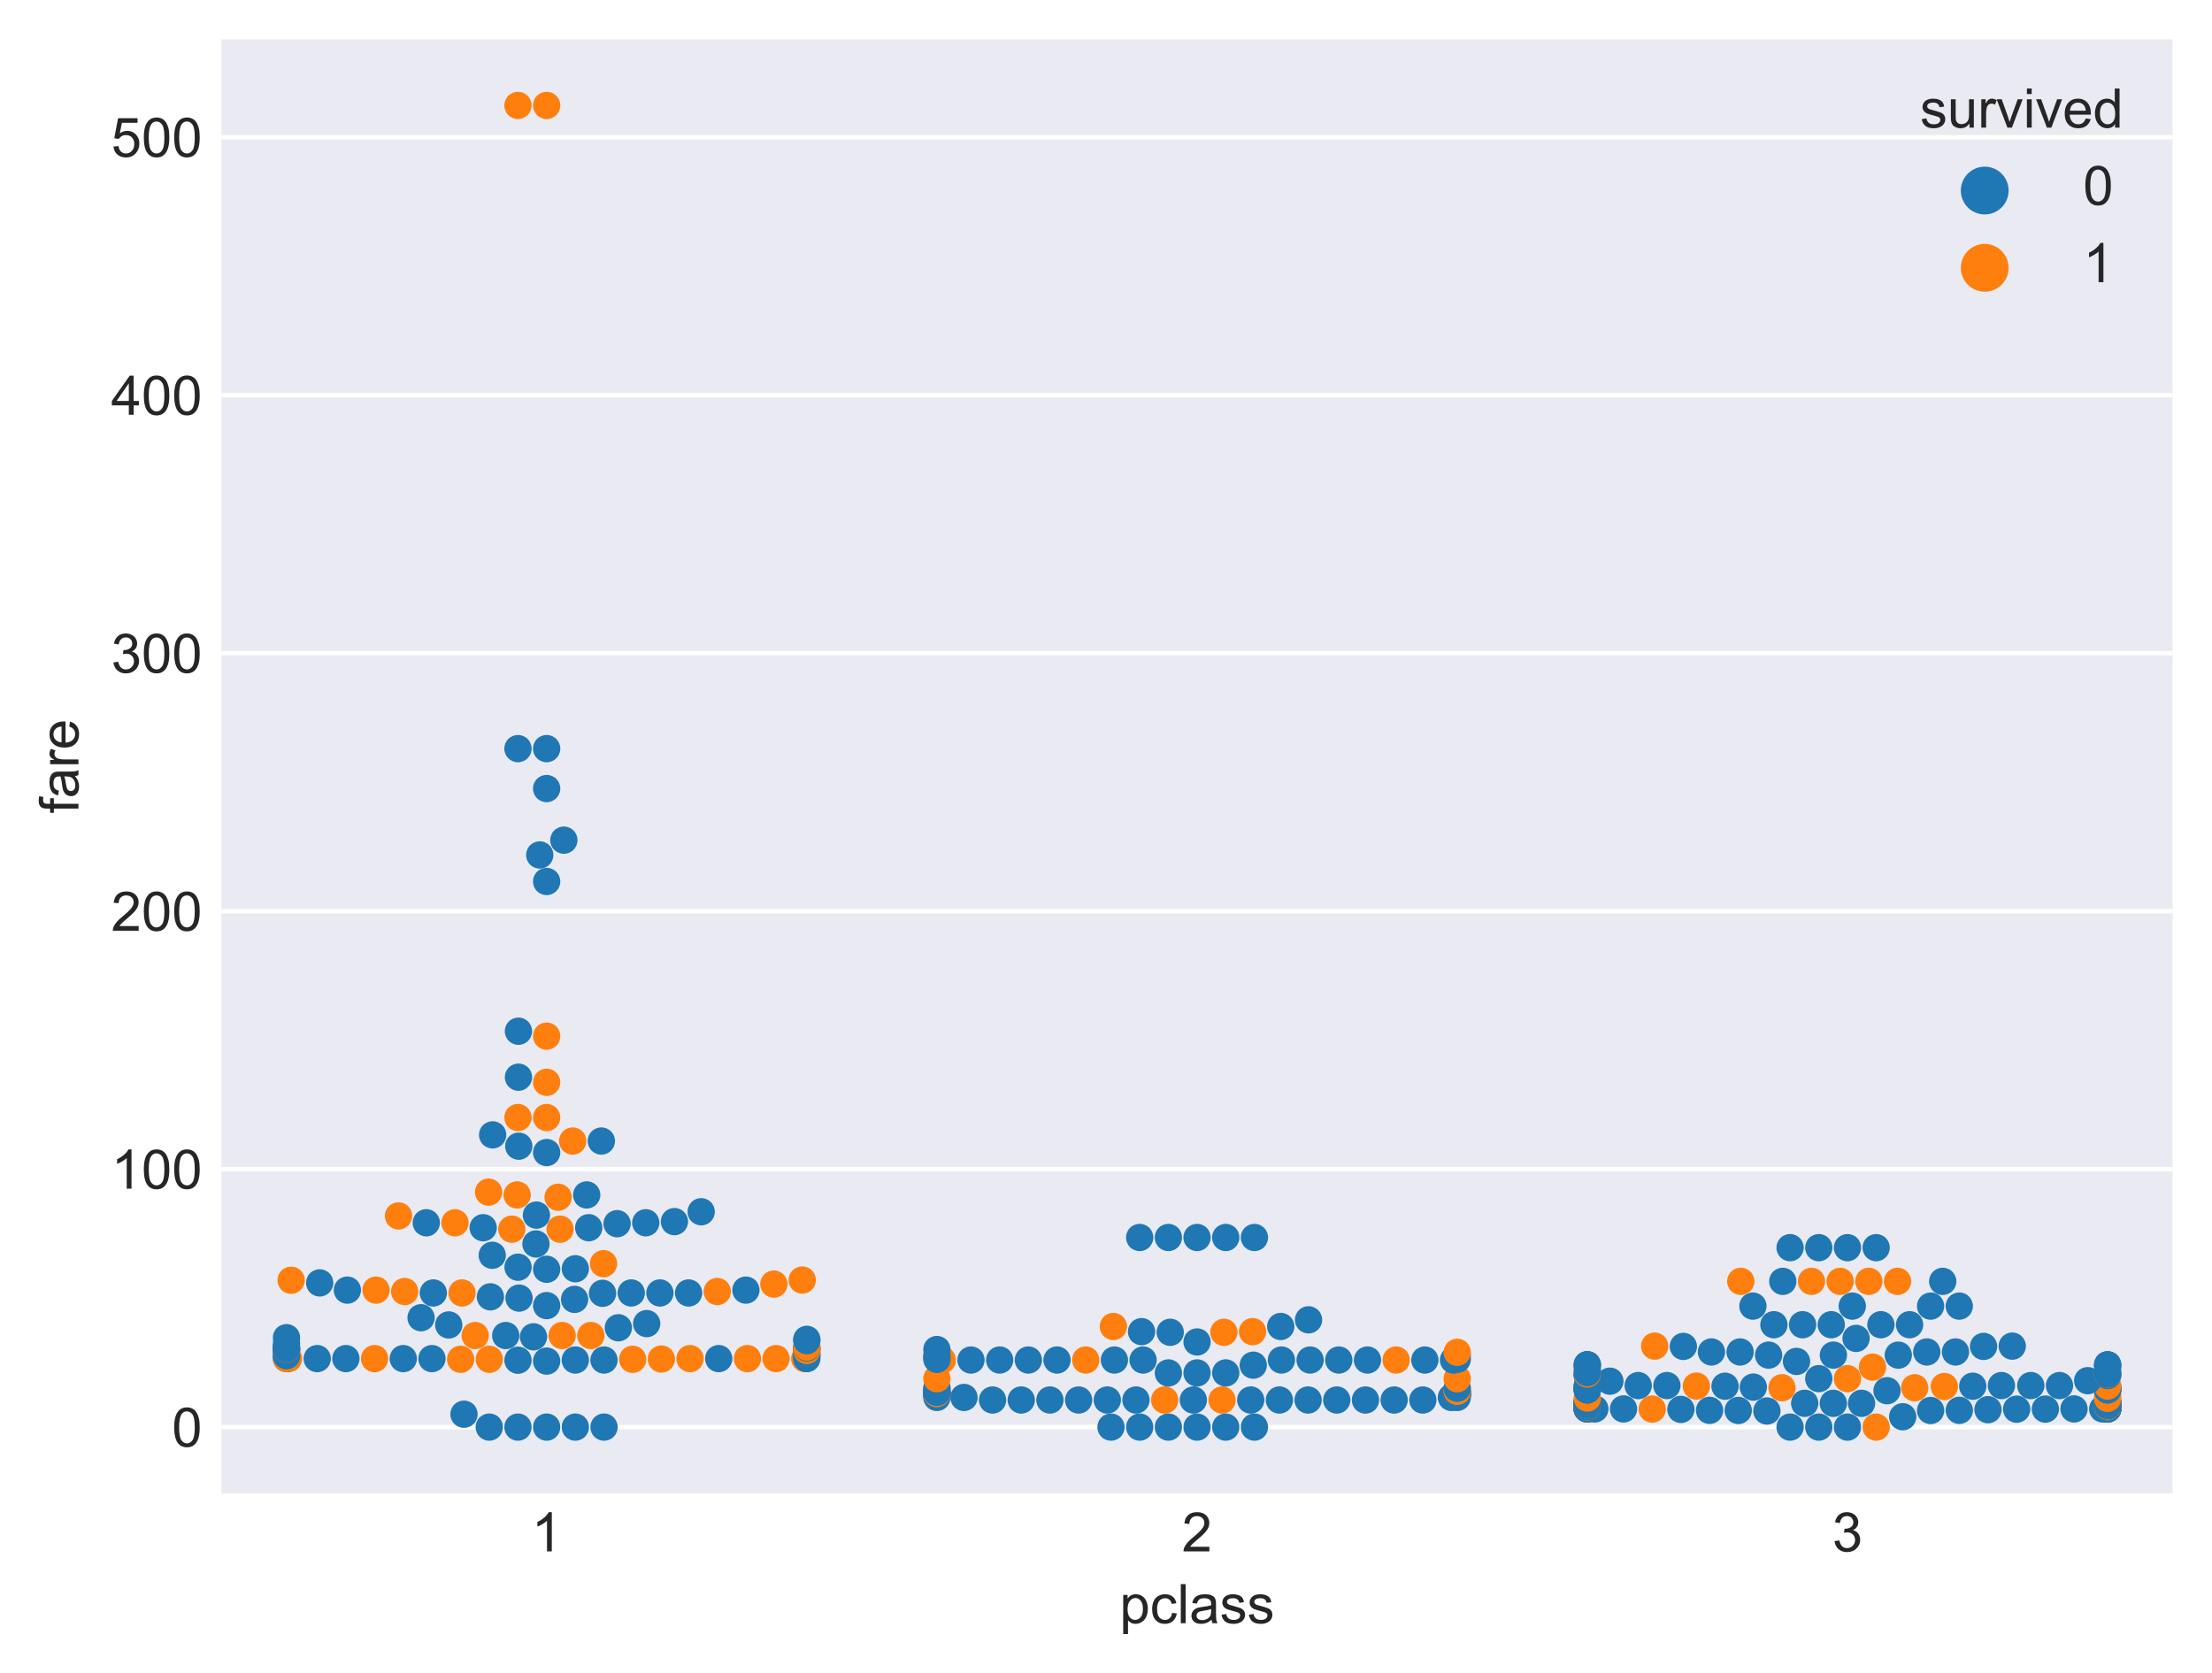 <?xml version="1.0" encoding="utf-8" standalone="no"?>
<!DOCTYPE svg PUBLIC "-//W3C//DTD SVG 1.1//EN"
  "http://www.w3.org/Graphics/SVG/1.1/DTD/svg11.dtd">
<!-- Created with matplotlib (https://matplotlib.org/) -->
<svg height="306.303pt" version="1.1" viewBox="0 0 404.848 306.303" width="404.848pt" xmlns="http://www.w3.org/2000/svg" xmlns:xlink="http://www.w3.org/1999/xlink">
 <defs>
  <style type="text/css">*{stroke-linecap:butt;stroke-linejoin:round;}</style>
 </defs>
 <g id="figure_1">
  <g id="patch_1">
   <path d="M 0 306.303 
L 404.848 306.303 
L 404.848 0 
L 0 0 
z
" style="fill:#ffffff;"/>
  </g>
  <g id="axes_1">
   <g id="patch_2">
    <path d="M 40.528 273.312 
L 397.648 273.312 
L 397.648 7.2 
L 40.528 7.2 
z
" style="fill:#eaeaf2;"/>
   </g>
   <g id="matplotlib.axis_1">
    <g id="xtick_1">
     <g id="text_1">
      <!-- 1 -->
      <g style="fill:#262626;" transform="translate(97.268 283.97)scale(0.1 -0.1)">
       <defs>
        <path d="M 37.25 0 
L 28.469 0 
L 28.469 56 
Q 25.297 52.984 20.141 49.953 
Q 14.984 46.922 10.891 45.406 
L 10.891 53.906 
Q 18.266 57.375 23.781 62.297 
Q 29.297 67.234 31.594 71.875 
L 37.25 71.875 
z
" id="ArialMT-49"/>
       </defs>
       <use xlink:href="#ArialMT-49"/>
      </g>
     </g>
    </g>
    <g id="xtick_2">
     <g id="text_2">
      <!-- 2 -->
      <g style="fill:#262626;" transform="translate(216.308 283.97)scale(0.1 -0.1)">
       <defs>
        <path d="M 50.344 8.453 
L 50.344 0 
L 3.031 0 
Q 2.938 3.172 4.047 6.109 
Q 5.859 10.938 9.828 15.625 
Q 13.812 20.312 21.344 26.469 
Q 33.016 36.031 37.109 41.625 
Q 41.219 47.219 41.219 52.203 
Q 41.219 57.422 37.469 61 
Q 33.734 64.594 27.734 64.594 
Q 21.391 64.594 17.578 60.781 
Q 13.766 56.984 13.719 50.25 
L 4.688 51.172 
Q 5.609 61.281 11.656 66.578 
Q 17.719 71.875 27.938 71.875 
Q 38.234 71.875 44.234 66.156 
Q 50.25 60.453 50.25 52 
Q 50.25 47.703 48.484 43.547 
Q 46.734 39.406 42.656 34.812 
Q 38.578 30.219 29.109 22.219 
Q 21.188 15.578 18.938 13.203 
Q 16.703 10.844 15.234 8.453 
z
" id="ArialMT-50"/>
       </defs>
       <use xlink:href="#ArialMT-50"/>
      </g>
     </g>
    </g>
    <g id="xtick_3">
     <g id="text_3">
      <!-- 3 -->
      <g style="fill:#262626;" transform="translate(335.348 283.97)scale(0.1 -0.1)">
       <defs>
        <path d="M 4.203 18.891 
L 12.984 20.062 
Q 14.5 12.594 18.141 9.297 
Q 21.781 6 27 6 
Q 33.203 6 37.469 10.297 
Q 41.75 14.594 41.75 20.953 
Q 41.75 27 37.797 30.922 
Q 33.844 34.859 27.734 34.859 
Q 25.25 34.859 21.531 33.891 
L 22.516 41.609 
Q 23.391 41.5 23.922 41.5 
Q 29.547 41.5 34.031 44.422 
Q 38.531 47.359 38.531 53.469 
Q 38.531 58.297 35.25 61.469 
Q 31.984 64.656 26.812 64.656 
Q 21.688 64.656 18.266 61.422 
Q 14.844 58.203 13.875 51.766 
L 5.078 53.328 
Q 6.688 62.156 12.391 67.016 
Q 18.109 71.875 26.609 71.875 
Q 32.469 71.875 37.391 69.359 
Q 42.328 66.844 44.938 62.5 
Q 47.562 58.156 47.562 53.266 
Q 47.562 48.641 45.062 44.828 
Q 42.578 41.016 37.703 38.766 
Q 44.047 37.312 47.562 32.688 
Q 51.078 28.078 51.078 21.141 
Q 51.078 11.766 44.234 5.25 
Q 37.406 -1.266 26.953 -1.266 
Q 17.531 -1.266 11.297 4.344 
Q 5.078 9.969 4.203 18.891 
z
" id="ArialMT-51"/>
       </defs>
       <use xlink:href="#ArialMT-51"/>
      </g>
     </g>
    </g>
    <g id="text_4">
     <!-- pclass -->
     <g style="fill:#262626;" transform="translate(204.916 297.115)scale(0.1 -0.1)">
      <defs>
       <path d="M 6.594 -19.875 
L 6.594 51.859 
L 14.594 51.859 
L 14.594 45.125 
Q 17.438 49.078 21 51.047 
Q 24.562 53.031 29.641 53.031 
Q 36.281 53.031 41.359 49.609 
Q 46.438 46.188 49.016 39.953 
Q 51.609 33.734 51.609 26.312 
Q 51.609 18.359 48.75 11.984 
Q 45.906 5.609 40.453 2.219 
Q 35.016 -1.172 29 -1.172 
Q 24.609 -1.172 21.109 0.688 
Q 17.625 2.547 15.375 5.375 
L 15.375 -19.875 
z
M 14.547 25.641 
Q 14.547 15.625 18.594 10.844 
Q 22.656 6.062 28.422 6.062 
Q 34.281 6.062 38.453 11.016 
Q 42.625 15.969 42.625 26.375 
Q 42.625 36.281 38.547 41.203 
Q 34.469 46.141 28.812 46.141 
Q 23.188 46.141 18.859 40.891 
Q 14.547 35.641 14.547 25.641 
z
" id="ArialMT-112"/>
       <path d="M 40.438 19 
L 49.078 17.875 
Q 47.656 8.938 41.812 3.875 
Q 35.984 -1.172 27.484 -1.172 
Q 16.844 -1.172 10.375 5.781 
Q 3.906 12.75 3.906 25.734 
Q 3.906 34.125 6.688 40.422 
Q 9.469 46.734 15.156 49.875 
Q 20.844 53.031 27.547 53.031 
Q 35.984 53.031 41.359 48.75 
Q 46.734 44.484 48.25 36.625 
L 39.703 35.297 
Q 38.484 40.531 35.375 43.156 
Q 32.281 45.797 27.875 45.797 
Q 21.234 45.797 17.078 41.031 
Q 12.938 36.281 12.938 25.984 
Q 12.938 15.531 16.938 10.797 
Q 20.953 6.062 27.391 6.062 
Q 32.562 6.062 36.031 9.234 
Q 39.5 12.406 40.438 19 
z
" id="ArialMT-99"/>
       <path d="M 6.391 0 
L 6.391 71.578 
L 15.188 71.578 
L 15.188 0 
z
" id="ArialMT-108"/>
       <path d="M 40.438 6.391 
Q 35.547 2.25 31.031 0.531 
Q 26.516 -1.172 21.344 -1.172 
Q 12.797 -1.172 8.203 3 
Q 3.609 7.172 3.609 13.672 
Q 3.609 17.484 5.344 20.625 
Q 7.078 23.781 9.891 25.688 
Q 12.703 27.594 16.219 28.562 
Q 18.797 29.25 24.031 29.891 
Q 34.672 31.156 39.703 32.906 
Q 39.75 34.719 39.75 35.203 
Q 39.75 40.578 37.25 42.781 
Q 33.891 45.75 27.25 45.75 
Q 21.047 45.75 18.094 43.578 
Q 15.141 41.406 13.719 35.891 
L 5.125 37.062 
Q 6.297 42.578 8.984 45.969 
Q 11.672 49.359 16.75 51.188 
Q 21.828 53.031 28.516 53.031 
Q 35.156 53.031 39.297 51.469 
Q 43.453 49.906 45.406 47.531 
Q 47.359 45.172 48.141 41.547 
Q 48.578 39.312 48.578 33.453 
L 48.578 21.734 
Q 48.578 9.469 49.141 6.219 
Q 49.703 2.984 51.375 0 
L 42.188 0 
Q 40.828 2.734 40.438 6.391 
z
M 39.703 26.031 
Q 34.906 24.078 25.344 22.703 
Q 19.922 21.922 17.672 20.938 
Q 15.438 19.969 14.203 18.094 
Q 12.984 16.219 12.984 13.922 
Q 12.984 10.406 15.641 8.062 
Q 18.312 5.719 23.438 5.719 
Q 28.516 5.719 32.469 7.938 
Q 36.422 10.156 38.281 14.016 
Q 39.703 17 39.703 22.797 
z
" id="ArialMT-97"/>
       <path d="M 3.078 15.484 
L 11.766 16.844 
Q 12.5 11.625 15.844 8.844 
Q 19.188 6.062 25.203 6.062 
Q 31.25 6.062 34.172 8.516 
Q 37.109 10.984 37.109 14.312 
Q 37.109 17.281 34.516 19 
Q 32.719 20.172 25.531 21.969 
Q 15.875 24.422 12.141 26.203 
Q 8.406 27.984 6.469 31.125 
Q 4.547 34.281 4.547 38.094 
Q 4.547 41.547 6.125 44.5 
Q 7.719 47.469 10.453 49.422 
Q 12.5 50.922 16.031 51.969 
Q 19.578 53.031 23.641 53.031 
Q 29.734 53.031 34.344 51.266 
Q 38.969 49.516 41.156 46.5 
Q 43.359 43.5 44.188 38.484 
L 35.594 37.312 
Q 35.016 41.312 32.203 43.547 
Q 29.391 45.797 24.266 45.797 
Q 18.219 45.797 15.625 43.797 
Q 13.031 41.797 13.031 39.109 
Q 13.031 37.406 14.109 36.031 
Q 15.188 34.625 17.484 33.688 
Q 18.797 33.203 25.25 31.453 
Q 34.578 28.953 38.25 27.359 
Q 41.938 25.781 44.031 22.75 
Q 46.141 19.734 46.141 15.234 
Q 46.141 10.844 43.578 6.953 
Q 41.016 3.078 36.172 0.953 
Q 31.344 -1.172 25.25 -1.172 
Q 15.141 -1.172 9.844 3.031 
Q 4.547 7.234 3.078 15.484 
z
" id="ArialMT-115"/>
      </defs>
      <use xlink:href="#ArialMT-112"/>
      <use x="55.615" xlink:href="#ArialMT-99"/>
      <use x="105.615" xlink:href="#ArialMT-108"/>
      <use x="127.832" xlink:href="#ArialMT-97"/>
      <use x="183.447" xlink:href="#ArialMT-115"/>
      <use x="233.447" xlink:href="#ArialMT-115"/>
     </g>
    </g>
   </g>
   <g id="matplotlib.axis_2">
    <g id="ytick_1">
     <g id="line2d_1">
      <path clip-path="url(#pe586cb4364)" d="M 40.528 261.216 
L 397.648 261.216 
" style="fill:none;stroke:#ffffff;stroke-linecap:round;stroke-width:0.8;"/>
     </g>
     <g id="text_5">
      <!-- 0 -->
      <g style="fill:#262626;" transform="translate(31.467 264.795)scale(0.1 -0.1)">
       <defs>
        <path d="M 4.156 35.297 
Q 4.156 48 6.766 55.734 
Q 9.375 63.484 14.516 67.672 
Q 19.672 71.875 27.484 71.875 
Q 33.25 71.875 37.594 69.547 
Q 41.938 67.234 44.766 62.859 
Q 47.609 58.5 49.219 52.219 
Q 50.828 45.953 50.828 35.297 
Q 50.828 22.703 48.234 14.969 
Q 45.656 7.234 40.5 3 
Q 35.359 -1.219 27.484 -1.219 
Q 17.141 -1.219 11.234 6.203 
Q 4.156 15.141 4.156 35.297 
z
M 13.188 35.297 
Q 13.188 17.672 17.312 11.828 
Q 21.438 6 27.484 6 
Q 33.547 6 37.672 11.859 
Q 41.797 17.719 41.797 35.297 
Q 41.797 52.984 37.672 58.781 
Q 33.547 64.594 27.391 64.594 
Q 21.344 64.594 17.719 59.469 
Q 13.188 52.938 13.188 35.297 
z
" id="ArialMT-48"/>
       </defs>
       <use xlink:href="#ArialMT-48"/>
      </g>
     </g>
    </g>
    <g id="ytick_2">
     <g id="line2d_2">
      <path clip-path="url(#pe586cb4364)" d="M 40.528 213.996 
L 397.648 213.996 
" style="fill:none;stroke:#ffffff;stroke-linecap:round;stroke-width:0.8;"/>
     </g>
     <g id="text_6">
      <!-- 100 -->
      <g style="fill:#262626;" transform="translate(20.345 217.575)scale(0.1 -0.1)">
       <use xlink:href="#ArialMT-49"/>
       <use x="55.615" xlink:href="#ArialMT-48"/>
       <use x="111.23" xlink:href="#ArialMT-48"/>
      </g>
     </g>
    </g>
    <g id="ytick_3">
     <g id="line2d_3">
      <path clip-path="url(#pe586cb4364)" d="M 40.528 166.777 
L 397.648 166.777 
" style="fill:none;stroke:#ffffff;stroke-linecap:round;stroke-width:0.8;"/>
     </g>
     <g id="text_7">
      <!-- 200 -->
      <g style="fill:#262626;" transform="translate(20.345 170.356)scale(0.1 -0.1)">
       <use xlink:href="#ArialMT-50"/>
       <use x="55.615" xlink:href="#ArialMT-48"/>
       <use x="111.23" xlink:href="#ArialMT-48"/>
      </g>
     </g>
    </g>
    <g id="ytick_4">
     <g id="line2d_4">
      <path clip-path="url(#pe586cb4364)" d="M 40.528 119.557 
L 397.648 119.557 
" style="fill:none;stroke:#ffffff;stroke-linecap:round;stroke-width:0.8;"/>
     </g>
     <g id="text_8">
      <!-- 300 -->
      <g style="fill:#262626;" transform="translate(20.345 123.136)scale(0.1 -0.1)">
       <use xlink:href="#ArialMT-51"/>
       <use x="55.615" xlink:href="#ArialMT-48"/>
       <use x="111.23" xlink:href="#ArialMT-48"/>
      </g>
     </g>
    </g>
    <g id="ytick_5">
     <g id="line2d_5">
      <path clip-path="url(#pe586cb4364)" d="M 40.528 72.337 
L 397.648 72.337 
" style="fill:none;stroke:#ffffff;stroke-linecap:round;stroke-width:0.8;"/>
     </g>
     <g id="text_9">
      <!-- 400 -->
      <g style="fill:#262626;" transform="translate(20.345 75.916)scale(0.1 -0.1)">
       <defs>
        <path d="M 32.328 0 
L 32.328 17.141 
L 1.266 17.141 
L 1.266 25.203 
L 33.938 71.578 
L 41.109 71.578 
L 41.109 25.203 
L 50.781 25.203 
L 50.781 17.141 
L 41.109 17.141 
L 41.109 0 
z
M 32.328 25.203 
L 32.328 57.469 
L 9.906 25.203 
z
" id="ArialMT-52"/>
       </defs>
       <use xlink:href="#ArialMT-52"/>
       <use x="55.615" xlink:href="#ArialMT-48"/>
       <use x="111.23" xlink:href="#ArialMT-48"/>
      </g>
     </g>
    </g>
    <g id="ytick_6">
     <g id="line2d_6">
      <path clip-path="url(#pe586cb4364)" d="M 40.528 25.118 
L 397.648 25.118 
" style="fill:none;stroke:#ffffff;stroke-linecap:round;stroke-width:0.8;"/>
     </g>
     <g id="text_10">
      <!-- 500 -->
      <g style="fill:#262626;" transform="translate(20.345 28.697)scale(0.1 -0.1)">
       <defs>
        <path d="M 4.156 18.75 
L 13.375 19.531 
Q 14.406 12.797 18.141 9.391 
Q 21.875 6 27.156 6 
Q 33.5 6 37.891 10.781 
Q 42.281 15.578 42.281 23.484 
Q 42.281 31 38.062 35.344 
Q 33.844 39.703 27 39.703 
Q 22.75 39.703 19.328 37.766 
Q 15.922 35.844 13.969 32.766 
L 5.719 33.844 
L 12.641 70.609 
L 48.25 70.609 
L 48.25 62.203 
L 19.672 62.203 
L 15.828 42.969 
Q 22.266 47.469 29.344 47.469 
Q 38.719 47.469 45.156 40.969 
Q 51.609 34.469 51.609 24.266 
Q 51.609 14.547 45.953 7.469 
Q 39.062 -1.219 27.156 -1.219 
Q 17.391 -1.219 11.203 4.25 
Q 5.031 9.719 4.156 18.75 
z
" id="ArialMT-53"/>
       </defs>
       <use xlink:href="#ArialMT-53"/>
       <use x="55.615" xlink:href="#ArialMT-48"/>
       <use x="111.23" xlink:href="#ArialMT-48"/>
      </g>
     </g>
    </g>
    <g id="text_11">
     <!-- fare -->
     <g style="fill:#262626;" transform="translate(14.358 148.871)rotate(-90)scale(0.1 -0.1)">
      <defs>
       <path d="M 8.688 0 
L 8.688 45.016 
L 0.922 45.016 
L 0.922 51.859 
L 8.688 51.859 
L 8.688 57.375 
Q 8.688 62.594 9.625 65.141 
Q 10.891 68.562 14.078 70.672 
Q 17.281 72.797 23.047 72.797 
Q 26.766 72.797 31.25 71.922 
L 29.938 64.266 
Q 27.203 64.75 24.75 64.75 
Q 20.75 64.75 19.094 63.031 
Q 17.438 61.328 17.438 56.641 
L 17.438 51.859 
L 27.547 51.859 
L 27.547 45.016 
L 17.438 45.016 
L 17.438 0 
z
" id="ArialMT-102"/>
       <path d="M 6.5 0 
L 6.5 51.859 
L 14.406 51.859 
L 14.406 44 
Q 17.438 49.516 20 51.266 
Q 22.562 53.031 25.641 53.031 
Q 30.078 53.031 34.672 50.203 
L 31.641 42.047 
Q 28.422 43.953 25.203 43.953 
Q 22.312 43.953 20.016 42.219 
Q 17.719 40.484 16.75 37.406 
Q 15.281 32.719 15.281 27.156 
L 15.281 0 
z
" id="ArialMT-114"/>
       <path d="M 42.094 16.703 
L 51.172 15.578 
Q 49.031 7.625 43.219 3.219 
Q 37.406 -1.172 28.375 -1.172 
Q 17 -1.172 10.328 5.828 
Q 3.656 12.844 3.656 25.484 
Q 3.656 38.578 10.391 45.797 
Q 17.141 53.031 27.875 53.031 
Q 38.281 53.031 44.875 45.953 
Q 51.469 38.875 51.469 26.031 
Q 51.469 25.25 51.422 23.688 
L 12.75 23.688 
Q 13.234 15.141 17.578 10.594 
Q 21.922 6.062 28.422 6.062 
Q 33.25 6.062 36.672 8.594 
Q 40.094 11.141 42.094 16.703 
z
M 13.234 30.906 
L 42.188 30.906 
Q 41.609 37.453 38.875 40.719 
Q 34.672 45.797 27.984 45.797 
Q 21.922 45.797 17.797 41.75 
Q 13.672 37.703 13.234 30.906 
z
" id="ArialMT-101"/>
      </defs>
      <use xlink:href="#ArialMT-102"/>
      <use x="27.783" xlink:href="#ArialMT-97"/>
      <use x="83.398" xlink:href="#ArialMT-114"/>
      <use x="116.699" xlink:href="#ArialMT-101"/>
     </g>
    </g>
   </g>
   <g id="PathCollection_1"/>
   <g id="PathCollection_2"/>
   <g id="patch_3">
    <path d="M 40.528 273.312 
L 40.528 7.2 
" style="fill:none;"/>
   </g>
   <g id="patch_4">
    <path d="M 397.648 273.312 
L 397.648 7.2 
" style="fill:none;"/>
   </g>
   <g id="patch_5">
    <path d="M 40.528 273.312 
L 397.648 273.312 
" style="fill:none;"/>
   </g>
   <g id="patch_6">
    <path d="M 40.528 7.2 
L 397.648 7.2 
" style="fill:none;"/>
   </g>
   <g id="PathCollection_3">
    <defs>
     <path d="M 0 2.5 
C 0.663 2.5 1.299 2.237 1.768 1.768 
C 2.237 1.299 2.5 0.663 2.5 -0 
C 2.5 -0.663 2.237 -1.299 1.768 -1.768 
C 1.299 -2.237 0.663 -2.5 0 -2.5 
C -0.663 -2.5 -1.299 -2.237 -1.768 -1.768 
C -2.237 -1.299 -2.5 -0.663 -2.5 0 
C -2.5 0.663 -2.237 1.299 -1.768 1.768 
C -1.299 2.237 -0.663 2.5 0 2.5 
z
" id="C0_0_0a03bc4f1e"/>
    </defs>
    <g clip-path="url(#pe586cb4364)">
     <use style="fill:#1f77b4;" x="100.048" xlink:href="#C0_0_0a03bc4f1e" y="261.216"/>
    </g>
    <g clip-path="url(#pe586cb4364)">
     <use style="fill:#1f77b4;" x="94.798" xlink:href="#C0_0_0a03bc4f1e" y="261.216"/>
    </g>
    <g clip-path="url(#pe586cb4364)">
     <use style="fill:#1f77b4;" x="105.298" xlink:href="#C0_0_0a03bc4f1e" y="261.216"/>
    </g>
    <g clip-path="url(#pe586cb4364)">
     <use style="fill:#1f77b4;" x="89.548" xlink:href="#C0_0_0a03bc4f1e" y="261.216"/>
    </g>
    <g clip-path="url(#pe586cb4364)">
     <use style="fill:#1f77b4;" x="110.548" xlink:href="#C0_0_0a03bc4f1e" y="261.216"/>
    </g>
    <g clip-path="url(#pe586cb4364)">
     <use style="fill:#1f77b4;" x="84.92" xlink:href="#C0_0_0a03bc4f1e" y="258.855"/>
    </g>
    <g clip-path="url(#pe586cb4364)">
     <use style="fill:#1f77b4;" x="100.048" xlink:href="#C0_0_0a03bc4f1e" y="249.134"/>
    </g>
    <g clip-path="url(#pe586cb4364)">
     <use style="fill:#1f77b4;" x="94.801" xlink:href="#C0_0_0a03bc4f1e" y="248.974"/>
    </g>
    <g clip-path="url(#pe586cb4364)">
     <use style="fill:#1f77b4;" x="105.294" xlink:href="#C0_0_0a03bc4f1e" y="248.939"/>
    </g>
    <g clip-path="url(#pe586cb4364)">
     <use style="fill:#1f77b4;" x="110.544" xlink:href="#C0_0_0a03bc4f1e" y="248.939"/>
    </g>
    <g clip-path="url(#pe586cb4364)">
     <use style="fill:#ff7f0e;" x="89.554" xlink:href="#C0_0_0a03bc4f1e" y="248.803"/>
    </g>
    <g clip-path="url(#pe586cb4364)">
     <use style="fill:#ff7f0e;" x="115.792" xlink:href="#C0_0_0a03bc4f1e" y="248.803"/>
    </g>
    <g clip-path="url(#pe586cb4364)">
     <use style="fill:#ff7f0e;" x="84.304" xlink:href="#C0_0_0a03bc4f1e" y="248.803"/>
    </g>
    <g clip-path="url(#pe586cb4364)">
     <use style="fill:#ff7f0e;" x="121.042" xlink:href="#C0_0_0a03bc4f1e" y="248.756"/>
    </g>
    <g clip-path="url(#pe586cb4364)">
     <use style="fill:#1f77b4;" x="79.055" xlink:href="#C0_0_0a03bc4f1e" y="248.679"/>
    </g>
    <g clip-path="url(#pe586cb4364)">
     <use style="fill:#1f77b4;" x="73.805" xlink:href="#C0_0_0a03bc4f1e" y="248.679"/>
    </g>
    <g clip-path="url(#pe586cb4364)">
     <use style="fill:#ff7f0e;" x="126.291" xlink:href="#C0_0_0a03bc4f1e" y="248.679"/>
    </g>
    <g clip-path="url(#pe586cb4364)">
     <use style="fill:#ff7f0e;" x="68.555" xlink:href="#C0_0_0a03bc4f1e" y="248.679"/>
    </g>
    <g clip-path="url(#pe586cb4364)">
     <use style="fill:#1f77b4;" x="131.541" xlink:href="#C0_0_0a03bc4f1e" y="248.679"/>
    </g>
    <g clip-path="url(#pe586cb4364)">
     <use style="fill:#1f77b4;" x="63.305" xlink:href="#C0_0_0a03bc4f1e" y="248.679"/>
    </g>
    <g clip-path="url(#pe586cb4364)">
     <use style="fill:#ff7f0e;" x="136.791" xlink:href="#C0_0_0a03bc4f1e" y="248.679"/>
    </g>
    <g clip-path="url(#pe586cb4364)">
     <use style="fill:#1f77b4;" x="58.055" xlink:href="#C0_0_0a03bc4f1e" y="248.679"/>
    </g>
    <g clip-path="url(#pe586cb4364)">
     <use style="fill:#ff7f0e;" x="142.041" xlink:href="#C0_0_0a03bc4f1e" y="248.679"/>
    </g>
    <g clip-path="url(#pe586cb4364)">
     <use style="fill:#ff7f0e;" x="52.805" xlink:href="#C0_0_0a03bc4f1e" y="248.679"/>
    </g>
    <g clip-path="url(#pe586cb4364)">
     <use style="fill:#ff7f0e;" x="147.291" xlink:href="#C0_0_0a03bc4f1e" y="248.679"/>
    </g>
    <g clip-path="url(#pe586cb4364)">
     <use style="fill:#1f77b4;" x="52.432" xlink:href="#C0_0_0a03bc4f1e" y="248.679"/>
    </g>
    <g clip-path="url(#pe586cb4364)">
     <use style="fill:#1f77b4;" x="147.664" xlink:href="#C0_0_0a03bc4f1e" y="248.679"/>
    </g>
    <g clip-path="url(#pe586cb4364)">
     <use style="fill:#ff7f0e;" x="52.432" xlink:href="#C0_0_0a03bc4f1e" y="248.679"/>
    </g>
    <g clip-path="url(#pe586cb4364)">
     <use style="fill:#1f77b4;" x="147.664" xlink:href="#C0_0_0a03bc4f1e" y="248.126"/>
    </g>
    <g clip-path="url(#pe586cb4364)">
     <use style="fill:#1f77b4;" x="52.432" xlink:href="#C0_0_0a03bc4f1e" y="248.126"/>
    </g>
    <g clip-path="url(#pe586cb4364)">
     <use style="fill:#1f77b4;" x="147.664" xlink:href="#C0_0_0a03bc4f1e" y="248.126"/>
    </g>
    <g clip-path="url(#pe586cb4364)">
     <use style="fill:#1f77b4;" x="52.432" xlink:href="#C0_0_0a03bc4f1e" y="248.113"/>
    </g>
    <g clip-path="url(#pe586cb4364)">
     <use style="fill:#1f77b4;" x="147.664" xlink:href="#C0_0_0a03bc4f1e" y="247.758"/>
    </g>
    <g clip-path="url(#pe586cb4364)">
     <use style="fill:#1f77b4;" x="52.432" xlink:href="#C0_0_0a03bc4f1e" y="247.192"/>
    </g>
    <g clip-path="url(#pe586cb4364)">
     <use style="fill:#ff7f0e;" x="147.664" xlink:href="#C0_0_0a03bc4f1e" y="247.192"/>
    </g>
    <g clip-path="url(#pe586cb4364)">
     <use style="fill:#1f77b4;" x="52.432" xlink:href="#C0_0_0a03bc4f1e" y="247.192"/>
    </g>
    <g clip-path="url(#pe586cb4364)">
     <use style="fill:#ff7f0e;" x="147.664" xlink:href="#C0_0_0a03bc4f1e" y="247.05"/>
    </g>
    <g clip-path="url(#pe586cb4364)">
     <use style="fill:#ff7f0e;" x="52.432" xlink:href="#C0_0_0a03bc4f1e" y="247.05"/>
    </g>
    <g clip-path="url(#pe586cb4364)">
     <use style="fill:#ff7f0e;" x="147.664" xlink:href="#C0_0_0a03bc4f1e" y="247.05"/>
    </g>
    <g clip-path="url(#pe586cb4364)">
     <use style="fill:#1f77b4;" x="52.432" xlink:href="#C0_0_0a03bc4f1e" y="247.05"/>
    </g>
    <g clip-path="url(#pe586cb4364)">
     <use style="fill:#ff7f0e;" x="147.664" xlink:href="#C0_0_0a03bc4f1e" y="246.814"/>
    </g>
    <g clip-path="url(#pe586cb4364)">
     <use style="fill:#ff7f0e;" x="52.432" xlink:href="#C0_0_0a03bc4f1e" y="246.814"/>
    </g>
    <g clip-path="url(#pe586cb4364)">
     <use style="fill:#ff7f0e;" x="147.664" xlink:href="#C0_0_0a03bc4f1e" y="246.814"/>
    </g>
    <g clip-path="url(#pe586cb4364)">
     <use style="fill:#1f77b4;" x="52.432" xlink:href="#C0_0_0a03bc4f1e" y="246.814"/>
    </g>
    <g clip-path="url(#pe586cb4364)">
     <use style="fill:#ff7f0e;" x="147.664" xlink:href="#C0_0_0a03bc4f1e" y="246.814"/>
    </g>
    <g clip-path="url(#pe586cb4364)">
     <use style="fill:#1f77b4;" x="52.432" xlink:href="#C0_0_0a03bc4f1e" y="246.722"/>
    </g>
    <g clip-path="url(#pe586cb4364)">
     <use style="fill:#1f77b4;" x="147.664" xlink:href="#C0_0_0a03bc4f1e" y="246.722"/>
    </g>
    <g clip-path="url(#pe586cb4364)">
     <use style="fill:#1f77b4;" x="52.432" xlink:href="#C0_0_0a03bc4f1e" y="246.578"/>
    </g>
    <g clip-path="url(#pe586cb4364)">
     <use style="fill:#ff7f0e;" x="147.664" xlink:href="#C0_0_0a03bc4f1e" y="246.578"/>
    </g>
    <g clip-path="url(#pe586cb4364)">
     <use style="fill:#1f77b4;" x="52.432" xlink:href="#C0_0_0a03bc4f1e" y="245.954"/>
    </g>
    <g clip-path="url(#pe586cb4364)">
     <use style="fill:#1f77b4;" x="147.664" xlink:href="#C0_0_0a03bc4f1e" y="245.397"/>
    </g>
    <g clip-path="url(#pe586cb4364)">
     <use style="fill:#1f77b4;" x="147.664" xlink:href="#C0_0_0a03bc4f1e" y="245.152"/>
    </g>
    <g clip-path="url(#pe586cb4364)">
     <use style="fill:#1f77b4;" x="52.432" xlink:href="#C0_0_0a03bc4f1e" y="244.852"/>
    </g>
    <g clip-path="url(#pe586cb4364)">
     <use style="fill:#1f77b4;" x="97.643" xlink:href="#C0_0_0a03bc4f1e" y="244.689"/>
    </g>
    <g clip-path="url(#pe586cb4364)">
     <use style="fill:#ff7f0e;" x="102.887" xlink:href="#C0_0_0a03bc4f1e" y="244.453"/>
    </g>
    <g clip-path="url(#pe586cb4364)">
     <use style="fill:#1f77b4;" x="92.559" xlink:href="#C0_0_0a03bc4f1e" y="244.453"/>
    </g>
    <g clip-path="url(#pe586cb4364)">
     <use style="fill:#ff7f0e;" x="108.137" xlink:href="#C0_0_0a03bc4f1e" y="244.453"/>
    </g>
    <g clip-path="url(#pe586cb4364)">
     <use style="fill:#ff7f0e;" x="86.966" xlink:href="#C0_0_0a03bc4f1e" y="244.453"/>
    </g>
    <g clip-path="url(#pe586cb4364)">
     <use style="fill:#1f77b4;" x="113.172" xlink:href="#C0_0_0a03bc4f1e" y="243.036"/>
    </g>
    <g clip-path="url(#pe586cb4364)">
     <use style="fill:#1f77b4;" x="82.125" xlink:href="#C0_0_0a03bc4f1e" y="242.517"/>
    </g>
    <g clip-path="url(#pe586cb4364)">
     <use style="fill:#1f77b4;" x="118.36" xlink:href="#C0_0_0a03bc4f1e" y="242.269"/>
    </g>
    <g clip-path="url(#pe586cb4364)">
     <use style="fill:#1f77b4;" x="77.062" xlink:href="#C0_0_0a03bc4f1e" y="241.195"/>
    </g>
    <g clip-path="url(#pe586cb4364)">
     <use style="fill:#1f77b4;" x="100.048" xlink:href="#C0_0_0a03bc4f1e" y="238.976"/>
    </g>
    <g clip-path="url(#pe586cb4364)">
     <use style="fill:#1f77b4;" x="105.161" xlink:href="#C0_0_0a03bc4f1e" y="237.84"/>
    </g>
    <g clip-path="url(#pe586cb4364)">
     <use style="fill:#1f77b4;" x="94.999" xlink:href="#C0_0_0a03bc4f1e" y="237.606"/>
    </g>
    <g clip-path="url(#pe586cb4364)">
     <use style="fill:#1f77b4;" x="89.755" xlink:href="#C0_0_0a03bc4f1e" y="237.372"/>
    </g>
    <g clip-path="url(#pe586cb4364)">
     <use style="fill:#1f77b4;" x="110.279" xlink:href="#C0_0_0a03bc4f1e" y="236.727"/>
    </g>
    <g clip-path="url(#pe586cb4364)">
     <use style="fill:#1f77b4;" x="115.529" xlink:href="#C0_0_0a03bc4f1e" y="236.662"/>
    </g>
    <g clip-path="url(#pe586cb4364)">
     <use style="fill:#ff7f0e;" x="84.558" xlink:href="#C0_0_0a03bc4f1e" y="236.662"/>
    </g>
    <g clip-path="url(#pe586cb4364)">
     <use style="fill:#1f77b4;" x="120.779" xlink:href="#C0_0_0a03bc4f1e" y="236.662"/>
    </g>
    <g clip-path="url(#pe586cb4364)">
     <use style="fill:#1f77b4;" x="79.308" xlink:href="#C0_0_0a03bc4f1e" y="236.662"/>
    </g>
    <g clip-path="url(#pe586cb4364)">
     <use style="fill:#1f77b4;" x="126.029" xlink:href="#C0_0_0a03bc4f1e" y="236.662"/>
    </g>
    <g clip-path="url(#pe586cb4364)">
     <use style="fill:#ff7f0e;" x="74.065" xlink:href="#C0_0_0a03bc4f1e" y="236.4"/>
    </g>
    <g clip-path="url(#pe586cb4364)">
     <use style="fill:#ff7f0e;" x="131.272" xlink:href="#C0_0_0a03bc4f1e" y="236.4"/>
    </g>
    <g clip-path="url(#pe586cb4364)">
     <use style="fill:#ff7f0e;" x="68.822" xlink:href="#C0_0_0a03bc4f1e" y="236.142"/>
    </g>
    <g clip-path="url(#pe586cb4364)">
     <use style="fill:#1f77b4;" x="136.515" xlink:href="#C0_0_0a03bc4f1e" y="236.142"/>
    </g>
    <g clip-path="url(#pe586cb4364)">
     <use style="fill:#1f77b4;" x="63.572" xlink:href="#C0_0_0a03bc4f1e" y="236.142"/>
    </g>
    <g clip-path="url(#pe586cb4364)">
     <use style="fill:#ff7f0e;" x="141.635" xlink:href="#C0_0_0a03bc4f1e" y="235.037"/>
    </g>
    <g clip-path="url(#pe586cb4364)">
     <use style="fill:#1f77b4;" x="58.509" xlink:href="#C0_0_0a03bc4f1e" y="234.82"/>
    </g>
    <g clip-path="url(#pe586cb4364)">
     <use style="fill:#ff7f0e;" x="53.284" xlink:href="#C0_0_0a03bc4f1e" y="234.334"/>
    </g>
    <g clip-path="url(#pe586cb4364)">
     <use style="fill:#ff7f0e;" x="146.827" xlink:href="#C0_0_0a03bc4f1e" y="234.301"/>
    </g>
    <g clip-path="url(#pe586cb4364)">
     <use style="fill:#1f77b4;" x="100.048" xlink:href="#C0_0_0a03bc4f1e" y="232.329"/>
    </g>
    <g clip-path="url(#pe586cb4364)">
     <use style="fill:#1f77b4;" x="105.297" xlink:href="#C0_0_0a03bc4f1e" y="232.233"/>
    </g>
    <g clip-path="url(#pe586cb4364)">
     <use style="fill:#1f77b4;" x="94.813" xlink:href="#C0_0_0a03bc4f1e" y="231.95"/>
    </g>
    <g clip-path="url(#pe586cb4364)">
     <use style="fill:#ff7f0e;" x="110.455" xlink:href="#C0_0_0a03bc4f1e" y="231.298"/>
    </g>
    <g clip-path="url(#pe586cb4364)">
     <use style="fill:#1f77b4;" x="90.09" xlink:href="#C0_0_0a03bc4f1e" y="229.768"/>
    </g>
    <g clip-path="url(#pe586cb4364)">
     <use style="fill:#1f77b4;" x="98.09" xlink:href="#C0_0_0a03bc4f1e" y="227.69"/>
    </g>
    <g clip-path="url(#pe586cb4364)">
     <use style="fill:#ff7f0e;" x="102.505" xlink:href="#C0_0_0a03bc4f1e" y="224.985"/>
    </g>
    <g clip-path="url(#pe586cb4364)">
     <use style="fill:#ff7f0e;" x="93.675" xlink:href="#C0_0_0a03bc4f1e" y="224.985"/>
    </g>
    <g clip-path="url(#pe586cb4364)">
     <use style="fill:#1f77b4;" x="107.748" xlink:href="#C0_0_0a03bc4f1e" y="224.721"/>
    </g>
    <g clip-path="url(#pe586cb4364)">
     <use style="fill:#1f77b4;" x="88.432" xlink:href="#C0_0_0a03bc4f1e" y="224.721"/>
    </g>
    <g clip-path="url(#pe586cb4364)">
     <use style="fill:#1f77b4;" x="112.941" xlink:href="#C0_0_0a03bc4f1e" y="223.983"/>
    </g>
    <g clip-path="url(#pe586cb4364)">
     <use style="fill:#ff7f0e;" x="83.269" xlink:href="#C0_0_0a03bc4f1e" y="223.818"/>
    </g>
    <g clip-path="url(#pe586cb4364)">
     <use style="fill:#1f77b4;" x="118.188" xlink:href="#C0_0_0a03bc4f1e" y="223.818"/>
    </g>
    <g clip-path="url(#pe586cb4364)">
     <use style="fill:#1f77b4;" x="78.019" xlink:href="#C0_0_0a03bc4f1e" y="223.818"/>
    </g>
    <g clip-path="url(#pe586cb4364)">
     <use style="fill:#1f77b4;" x="123.433" xlink:href="#C0_0_0a03bc4f1e" y="223.606"/>
    </g>
    <g clip-path="url(#pe586cb4364)">
     <use style="fill:#ff7f0e;" x="72.937" xlink:href="#C0_0_0a03bc4f1e" y="222.563"/>
    </g>
    <g clip-path="url(#pe586cb4364)">
     <use style="fill:#1f77b4;" x="98.179" xlink:href="#C0_0_0a03bc4f1e" y="222.415"/>
    </g>
    <g clip-path="url(#pe586cb4364)">
     <use style="fill:#1f77b4;" x="128.329" xlink:href="#C0_0_0a03bc4f1e" y="221.799"/>
    </g>
    <g clip-path="url(#pe586cb4364)">
     <use style="fill:#ff7f0e;" x="102.147" xlink:href="#C0_0_0a03bc4f1e" y="219.141"/>
    </g>
    <g clip-path="url(#pe586cb4364)">
     <use style="fill:#ff7f0e;" x="94.644" xlink:href="#C0_0_0a03bc4f1e" y="218.718"/>
    </g>
    <g clip-path="url(#pe586cb4364)">
     <use style="fill:#1f77b4;" x="107.378" xlink:href="#C0_0_0a03bc4f1e" y="218.718"/>
    </g>
    <g clip-path="url(#pe586cb4364)">
     <use style="fill:#ff7f0e;" x="89.421" xlink:href="#C0_0_0a03bc4f1e" y="218.209"/>
    </g>
    <g clip-path="url(#pe586cb4364)">
     <use style="fill:#1f77b4;" x="100.048" xlink:href="#C0_0_0a03bc4f1e" y="210.962"/>
    </g>
    <g clip-path="url(#pe586cb4364)">
     <use style="fill:#1f77b4;" x="94.944" xlink:href="#C0_0_0a03bc4f1e" y="209.794"/>
    </g>
    <g clip-path="url(#pe586cb4364)">
     <use style="fill:#ff7f0e;" x="104.81" xlink:href="#C0_0_0a03bc4f1e" y="208.857"/>
    </g>
    <g clip-path="url(#pe586cb4364)">
     <use style="fill:#1f77b4;" x="110.06" xlink:href="#C0_0_0a03bc4f1e" y="208.857"/>
    </g>
    <g clip-path="url(#pe586cb4364)">
     <use style="fill:#1f77b4;" x="90.163" xlink:href="#C0_0_0a03bc4f1e" y="207.728"/>
    </g>
    <g clip-path="url(#pe586cb4364)">
     <use style="fill:#ff7f0e;" x="100.048" xlink:href="#C0_0_0a03bc4f1e" y="204.552"/>
    </g>
    <g clip-path="url(#pe586cb4364)">
     <use style="fill:#ff7f0e;" x="94.798" xlink:href="#C0_0_0a03bc4f1e" y="204.552"/>
    </g>
    <g clip-path="url(#pe586cb4364)">
     <use style="fill:#ff7f0e;" x="100.048" xlink:href="#C0_0_0a03bc4f1e" y="198.107"/>
    </g>
    <g clip-path="url(#pe586cb4364)">
     <use style="fill:#1f77b4;" x="94.891" xlink:href="#C0_0_0a03bc4f1e" y="197.17"/>
    </g>
    <g clip-path="url(#pe586cb4364)">
     <use style="fill:#ff7f0e;" x="100.048" xlink:href="#C0_0_0a03bc4f1e" y="189.655"/>
    </g>
    <g clip-path="url(#pe586cb4364)">
     <use style="fill:#1f77b4;" x="94.884" xlink:href="#C0_0_0a03bc4f1e" y="188.752"/>
    </g>
    <g clip-path="url(#pe586cb4364)">
     <use style="fill:#1f77b4;" x="100.048" xlink:href="#C0_0_0a03bc4f1e" y="161.346"/>
    </g>
    <g clip-path="url(#pe586cb4364)">
     <use style="fill:#1f77b4;" x="98.788" xlink:href="#C0_0_0a03bc4f1e" y="156.493"/>
    </g>
    <g clip-path="url(#pe586cb4364)">
     <use style="fill:#1f77b4;" x="103.198" xlink:href="#C0_0_0a03bc4f1e" y="153.78"/>
    </g>
    <g clip-path="url(#pe586cb4364)">
     <use style="fill:#1f77b4;" x="100.048" xlink:href="#C0_0_0a03bc4f1e" y="144.338"/>
    </g>
    <g clip-path="url(#pe586cb4364)">
     <use style="fill:#1f77b4;" x="100.048" xlink:href="#C0_0_0a03bc4f1e" y="137.028"/>
    </g>
    <g clip-path="url(#pe586cb4364)">
     <use style="fill:#1f77b4;" x="94.798" xlink:href="#C0_0_0a03bc4f1e" y="137.028"/>
    </g>
    <g clip-path="url(#pe586cb4364)">
     <use style="fill:#ff7f0e;" x="100.048" xlink:href="#C0_0_0a03bc4f1e" y="19.296"/>
    </g>
    <g clip-path="url(#pe586cb4364)">
     <use style="fill:#ff7f0e;" x="94.798" xlink:href="#C0_0_0a03bc4f1e" y="19.296"/>
    </g>
   </g>
   <g id="PathCollection_4">
    <defs>
     <path d="M 0 2.5 
C 0.663 2.5 1.299 2.237 1.768 1.768 
C 2.237 1.299 2.5 0.663 2.5 -0 
C 2.5 -0.663 2.237 -1.299 1.768 -1.768 
C 1.299 -2.237 0.663 -2.5 0 -2.5 
C -0.663 -2.5 -1.299 -2.237 -1.768 -1.768 
C -2.237 -1.299 -2.5 -0.663 -2.5 0 
C -2.5 0.663 -2.237 1.299 -1.768 1.768 
C -1.299 2.237 -0.663 2.5 0 2.5 
z
" id="C1_0_43e4f07a3e"/>
    </defs>
    <g clip-path="url(#pe586cb4364)">
     <use style="fill:#1f77b4;" x="219.088" xlink:href="#C1_0_43e4f07a3e" y="261.216"/>
    </g>
    <g clip-path="url(#pe586cb4364)">
     <use style="fill:#1f77b4;" x="213.838" xlink:href="#C1_0_43e4f07a3e" y="261.216"/>
    </g>
    <g clip-path="url(#pe586cb4364)">
     <use style="fill:#1f77b4;" x="224.338" xlink:href="#C1_0_43e4f07a3e" y="261.216"/>
    </g>
    <g clip-path="url(#pe586cb4364)">
     <use style="fill:#1f77b4;" x="208.588" xlink:href="#C1_0_43e4f07a3e" y="261.216"/>
    </g>
    <g clip-path="url(#pe586cb4364)">
     <use style="fill:#1f77b4;" x="229.588" xlink:href="#C1_0_43e4f07a3e" y="261.216"/>
    </g>
    <g clip-path="url(#pe586cb4364)">
     <use style="fill:#1f77b4;" x="203.338" xlink:href="#C1_0_43e4f07a3e" y="261.216"/>
    </g>
    <g clip-path="url(#pe586cb4364)">
     <use style="fill:#1f77b4;" x="218.41" xlink:href="#C1_0_43e4f07a3e" y="256.258"/>
    </g>
    <g clip-path="url(#pe586cb4364)">
     <use style="fill:#ff7f0e;" x="223.66" xlink:href="#C1_0_43e4f07a3e" y="256.258"/>
    </g>
    <g clip-path="url(#pe586cb4364)">
     <use style="fill:#ff7f0e;" x="213.16" xlink:href="#C1_0_43e4f07a3e" y="256.258"/>
    </g>
    <g clip-path="url(#pe586cb4364)">
     <use style="fill:#1f77b4;" x="228.91" xlink:href="#C1_0_43e4f07a3e" y="256.258"/>
    </g>
    <g clip-path="url(#pe586cb4364)">
     <use style="fill:#1f77b4;" x="207.91" xlink:href="#C1_0_43e4f07a3e" y="256.258"/>
    </g>
    <g clip-path="url(#pe586cb4364)">
     <use style="fill:#1f77b4;" x="234.16" xlink:href="#C1_0_43e4f07a3e" y="256.258"/>
    </g>
    <g clip-path="url(#pe586cb4364)">
     <use style="fill:#1f77b4;" x="202.66" xlink:href="#C1_0_43e4f07a3e" y="256.258"/>
    </g>
    <g clip-path="url(#pe586cb4364)">
     <use style="fill:#1f77b4;" x="239.41" xlink:href="#C1_0_43e4f07a3e" y="256.258"/>
    </g>
    <g clip-path="url(#pe586cb4364)">
     <use style="fill:#1f77b4;" x="197.41" xlink:href="#C1_0_43e4f07a3e" y="256.258"/>
    </g>
    <g clip-path="url(#pe586cb4364)">
     <use style="fill:#1f77b4;" x="244.66" xlink:href="#C1_0_43e4f07a3e" y="256.258"/>
    </g>
    <g clip-path="url(#pe586cb4364)">
     <use style="fill:#1f77b4;" x="192.16" xlink:href="#C1_0_43e4f07a3e" y="256.258"/>
    </g>
    <g clip-path="url(#pe586cb4364)">
     <use style="fill:#1f77b4;" x="249.91" xlink:href="#C1_0_43e4f07a3e" y="256.258"/>
    </g>
    <g clip-path="url(#pe586cb4364)">
     <use style="fill:#1f77b4;" x="186.91" xlink:href="#C1_0_43e4f07a3e" y="256.258"/>
    </g>
    <g clip-path="url(#pe586cb4364)">
     <use style="fill:#1f77b4;" x="255.16" xlink:href="#C1_0_43e4f07a3e" y="256.258"/>
    </g>
    <g clip-path="url(#pe586cb4364)">
     <use style="fill:#1f77b4;" x="181.66" xlink:href="#C1_0_43e4f07a3e" y="256.258"/>
    </g>
    <g clip-path="url(#pe586cb4364)">
     <use style="fill:#1f77b4;" x="260.41" xlink:href="#C1_0_43e4f07a3e" y="256.258"/>
    </g>
    <g clip-path="url(#pe586cb4364)">
     <use style="fill:#1f77b4;" x="176.433" xlink:href="#C1_0_43e4f07a3e" y="255.786"/>
    </g>
    <g clip-path="url(#pe586cb4364)">
     <use style="fill:#1f77b4;" x="265.636" xlink:href="#C1_0_43e4f07a3e" y="255.786"/>
    </g>
    <g clip-path="url(#pe586cb4364)">
     <use style="fill:#1f77b4;" x="171.472" xlink:href="#C1_0_43e4f07a3e" y="255.786"/>
    </g>
    <g clip-path="url(#pe586cb4364)">
     <use style="fill:#1f77b4;" x="266.704" xlink:href="#C1_0_43e4f07a3e" y="255.786"/>
    </g>
    <g clip-path="url(#pe586cb4364)">
     <use style="fill:#1f77b4;" x="171.472" xlink:href="#C1_0_43e4f07a3e" y="255.42"/>
    </g>
    <g clip-path="url(#pe586cb4364)">
     <use style="fill:#1f77b4;" x="266.704" xlink:href="#C1_0_43e4f07a3e" y="255.384"/>
    </g>
    <g clip-path="url(#pe586cb4364)">
     <use style="fill:#1f77b4;" x="171.472" xlink:href="#C1_0_43e4f07a3e" y="255.302"/>
    </g>
    <g clip-path="url(#pe586cb4364)">
     <use style="fill:#1f77b4;" x="266.704" xlink:href="#C1_0_43e4f07a3e" y="255.136"/>
    </g>
    <g clip-path="url(#pe586cb4364)">
     <use style="fill:#1f77b4;" x="171.472" xlink:href="#C1_0_43e4f07a3e" y="255.077"/>
    </g>
    <g clip-path="url(#pe586cb4364)">
     <use style="fill:#1f77b4;" x="266.704" xlink:href="#C1_0_43e4f07a3e" y="255.077"/>
    </g>
    <g clip-path="url(#pe586cb4364)">
     <use style="fill:#1f77b4;" x="171.472" xlink:href="#C1_0_43e4f07a3e" y="255.077"/>
    </g>
    <g clip-path="url(#pe586cb4364)">
     <use style="fill:#ff7f0e;" x="266.704" xlink:href="#C1_0_43e4f07a3e" y="255.077"/>
    </g>
    <g clip-path="url(#pe586cb4364)">
     <use style="fill:#1f77b4;" x="171.472" xlink:href="#C1_0_43e4f07a3e" y="255.077"/>
    </g>
    <g clip-path="url(#pe586cb4364)">
     <use style="fill:#1f77b4;" x="266.704" xlink:href="#C1_0_43e4f07a3e" y="255.077"/>
    </g>
    <g clip-path="url(#pe586cb4364)">
     <use style="fill:#1f77b4;" x="171.472" xlink:href="#C1_0_43e4f07a3e" y="255.077"/>
    </g>
    <g clip-path="url(#pe586cb4364)">
     <use style="fill:#1f77b4;" x="266.704" xlink:href="#C1_0_43e4f07a3e" y="255.077"/>
    </g>
    <g clip-path="url(#pe586cb4364)">
     <use style="fill:#1f77b4;" x="171.472" xlink:href="#C1_0_43e4f07a3e" y="255.077"/>
    </g>
    <g clip-path="url(#pe586cb4364)">
     <use style="fill:#1f77b4;" x="266.704" xlink:href="#C1_0_43e4f07a3e" y="255.077"/>
    </g>
    <g clip-path="url(#pe586cb4364)">
     <use style="fill:#1f77b4;" x="171.472" xlink:href="#C1_0_43e4f07a3e" y="255.077"/>
    </g>
    <g clip-path="url(#pe586cb4364)">
     <use style="fill:#1f77b4;" x="266.704" xlink:href="#C1_0_43e4f07a3e" y="255.077"/>
    </g>
    <g clip-path="url(#pe586cb4364)">
     <use style="fill:#1f77b4;" x="171.472" xlink:href="#C1_0_43e4f07a3e" y="255.077"/>
    </g>
    <g clip-path="url(#pe586cb4364)">
     <use style="fill:#1f77b4;" x="266.704" xlink:href="#C1_0_43e4f07a3e" y="255.077"/>
    </g>
    <g clip-path="url(#pe586cb4364)">
     <use style="fill:#1f77b4;" x="171.472" xlink:href="#C1_0_43e4f07a3e" y="255.077"/>
    </g>
    <g clip-path="url(#pe586cb4364)">
     <use style="fill:#ff7f0e;" x="266.704" xlink:href="#C1_0_43e4f07a3e" y="255.077"/>
    </g>
    <g clip-path="url(#pe586cb4364)">
     <use style="fill:#1f77b4;" x="171.472" xlink:href="#C1_0_43e4f07a3e" y="255.077"/>
    </g>
    <g clip-path="url(#pe586cb4364)">
     <use style="fill:#ff7f0e;" x="266.704" xlink:href="#C1_0_43e4f07a3e" y="255.077"/>
    </g>
    <g clip-path="url(#pe586cb4364)">
     <use style="fill:#1f77b4;" x="171.472" xlink:href="#C1_0_43e4f07a3e" y="255.077"/>
    </g>
    <g clip-path="url(#pe586cb4364)">
     <use style="fill:#1f77b4;" x="266.704" xlink:href="#C1_0_43e4f07a3e" y="255.077"/>
    </g>
    <g clip-path="url(#pe586cb4364)">
     <use style="fill:#1f77b4;" x="171.472" xlink:href="#C1_0_43e4f07a3e" y="255.077"/>
    </g>
    <g clip-path="url(#pe586cb4364)">
     <use style="fill:#1f77b4;" x="266.704" xlink:href="#C1_0_43e4f07a3e" y="255.077"/>
    </g>
    <g clip-path="url(#pe586cb4364)">
     <use style="fill:#1f77b4;" x="171.472" xlink:href="#C1_0_43e4f07a3e" y="255.077"/>
    </g>
    <g clip-path="url(#pe586cb4364)">
     <use style="fill:#1f77b4;" x="266.704" xlink:href="#C1_0_43e4f07a3e" y="255.077"/>
    </g>
    <g clip-path="url(#pe586cb4364)">
     <use style="fill:#1f77b4;" x="171.472" xlink:href="#C1_0_43e4f07a3e" y="255.077"/>
    </g>
    <g clip-path="url(#pe586cb4364)">
     <use style="fill:#1f77b4;" x="266.704" xlink:href="#C1_0_43e4f07a3e" y="255.077"/>
    </g>
    <g clip-path="url(#pe586cb4364)">
     <use style="fill:#ff7f0e;" x="171.472" xlink:href="#C1_0_43e4f07a3e" y="255.077"/>
    </g>
    <g clip-path="url(#pe586cb4364)">
     <use style="fill:#1f77b4;" x="266.704" xlink:href="#C1_0_43e4f07a3e" y="255.077"/>
    </g>
    <g clip-path="url(#pe586cb4364)">
     <use style="fill:#1f77b4;" x="171.472" xlink:href="#C1_0_43e4f07a3e" y="254.841"/>
    </g>
    <g clip-path="url(#pe586cb4364)">
     <use style="fill:#1f77b4;" x="266.704" xlink:href="#C1_0_43e4f07a3e" y="254.841"/>
    </g>
    <g clip-path="url(#pe586cb4364)">
     <use style="fill:#1f77b4;" x="171.472" xlink:href="#C1_0_43e4f07a3e" y="254.841"/>
    </g>
    <g clip-path="url(#pe586cb4364)">
     <use style="fill:#ff7f0e;" x="266.704" xlink:href="#C1_0_43e4f07a3e" y="254.67"/>
    </g>
    <g clip-path="url(#pe586cb4364)">
     <use style="fill:#1f77b4;" x="171.472" xlink:href="#C1_0_43e4f07a3e" y="254.605"/>
    </g>
    <g clip-path="url(#pe586cb4364)">
     <use style="fill:#ff7f0e;" x="266.704" xlink:href="#C1_0_43e4f07a3e" y="254.369"/>
    </g>
    <g clip-path="url(#pe586cb4364)">
     <use style="fill:#1f77b4;" x="171.472" xlink:href="#C1_0_43e4f07a3e" y="254.133"/>
    </g>
    <g clip-path="url(#pe586cb4364)">
     <use style="fill:#1f77b4;" x="266.704" xlink:href="#C1_0_43e4f07a3e" y="254.111"/>
    </g>
    <g clip-path="url(#pe586cb4364)">
     <use style="fill:#1f77b4;" x="171.472" xlink:href="#C1_0_43e4f07a3e" y="254.109"/>
    </g>
    <g clip-path="url(#pe586cb4364)">
     <use style="fill:#ff7f0e;" x="266.704" xlink:href="#C1_0_43e4f07a3e" y="252.362"/>
    </g>
    <g clip-path="url(#pe586cb4364)">
     <use style="fill:#ff7f0e;" x="171.472" xlink:href="#C1_0_43e4f07a3e" y="252.362"/>
    </g>
    <g clip-path="url(#pe586cb4364)">
     <use style="fill:#1f77b4;" x="219.088" xlink:href="#C1_0_43e4f07a3e" y="251.3"/>
    </g>
    <g clip-path="url(#pe586cb4364)">
     <use style="fill:#1f77b4;" x="224.338" xlink:href="#C1_0_43e4f07a3e" y="251.3"/>
    </g>
    <g clip-path="url(#pe586cb4364)">
     <use style="fill:#1f77b4;" x="213.838" xlink:href="#C1_0_43e4f07a3e" y="251.3"/>
    </g>
    <g clip-path="url(#pe586cb4364)">
     <use style="fill:#1f77b4;" x="229.373" xlink:href="#C1_0_43e4f07a3e" y="249.883"/>
    </g>
    <g clip-path="url(#pe586cb4364)">
     <use style="fill:#1f77b4;" x="209.21" xlink:href="#C1_0_43e4f07a3e" y="248.939"/>
    </g>
    <g clip-path="url(#pe586cb4364)">
     <use style="fill:#1f77b4;" x="203.96" xlink:href="#C1_0_43e4f07a3e" y="248.939"/>
    </g>
    <g clip-path="url(#pe586cb4364)">
     <use style="fill:#1f77b4;" x="234.529" xlink:href="#C1_0_43e4f07a3e" y="248.939"/>
    </g>
    <g clip-path="url(#pe586cb4364)">
     <use style="fill:#ff7f0e;" x="198.71" xlink:href="#C1_0_43e4f07a3e" y="248.939"/>
    </g>
    <g clip-path="url(#pe586cb4364)">
     <use style="fill:#1f77b4;" x="239.779" xlink:href="#C1_0_43e4f07a3e" y="248.939"/>
    </g>
    <g clip-path="url(#pe586cb4364)">
     <use style="fill:#1f77b4;" x="193.46" xlink:href="#C1_0_43e4f07a3e" y="248.939"/>
    </g>
    <g clip-path="url(#pe586cb4364)">
     <use style="fill:#1f77b4;" x="245.029" xlink:href="#C1_0_43e4f07a3e" y="248.939"/>
    </g>
    <g clip-path="url(#pe586cb4364)">
     <use style="fill:#1f77b4;" x="188.21" xlink:href="#C1_0_43e4f07a3e" y="248.939"/>
    </g>
    <g clip-path="url(#pe586cb4364)">
     <use style="fill:#1f77b4;" x="250.279" xlink:href="#C1_0_43e4f07a3e" y="248.939"/>
    </g>
    <g clip-path="url(#pe586cb4364)">
     <use style="fill:#1f77b4;" x="182.96" xlink:href="#C1_0_43e4f07a3e" y="248.939"/>
    </g>
    <g clip-path="url(#pe586cb4364)">
     <use style="fill:#ff7f0e;" x="255.529" xlink:href="#C1_0_43e4f07a3e" y="248.939"/>
    </g>
    <g clip-path="url(#pe586cb4364)">
     <use style="fill:#1f77b4;" x="177.71" xlink:href="#C1_0_43e4f07a3e" y="248.939"/>
    </g>
    <g clip-path="url(#pe586cb4364)">
     <use style="fill:#1f77b4;" x="260.779" xlink:href="#C1_0_43e4f07a3e" y="248.939"/>
    </g>
    <g clip-path="url(#pe586cb4364)">
     <use style="fill:#ff7f0e;" x="172.46" xlink:href="#C1_0_43e4f07a3e" y="248.939"/>
    </g>
    <g clip-path="url(#pe586cb4364)">
     <use style="fill:#1f77b4;" x="266.029" xlink:href="#C1_0_43e4f07a3e" y="248.939"/>
    </g>
    <g clip-path="url(#pe586cb4364)">
     <use style="fill:#1f77b4;" x="171.472" xlink:href="#C1_0_43e4f07a3e" y="248.821"/>
    </g>
    <g clip-path="url(#pe586cb4364)">
     <use style="fill:#1f77b4;" x="266.704" xlink:href="#C1_0_43e4f07a3e" y="248.821"/>
    </g>
    <g clip-path="url(#pe586cb4364)">
     <use style="fill:#1f77b4;" x="171.472" xlink:href="#C1_0_43e4f07a3e" y="248.467"/>
    </g>
    <g clip-path="url(#pe586cb4364)">
     <use style="fill:#1f77b4;" x="266.704" xlink:href="#C1_0_43e4f07a3e" y="248.126"/>
    </g>
    <g clip-path="url(#pe586cb4364)">
     <use style="fill:#1f77b4;" x="171.472" xlink:href="#C1_0_43e4f07a3e" y="248.113"/>
    </g>
    <g clip-path="url(#pe586cb4364)">
     <use style="fill:#ff7f0e;" x="266.704" xlink:href="#C1_0_43e4f07a3e" y="247.522"/>
    </g>
    <g clip-path="url(#pe586cb4364)">
     <use style="fill:#1f77b4;" x="171.472" xlink:href="#C1_0_43e4f07a3e" y="247.017"/>
    </g>
    <g clip-path="url(#pe586cb4364)">
     <use style="fill:#1f77b4;" x="219.088" xlink:href="#C1_0_43e4f07a3e" y="245.634"/>
    </g>
    <g clip-path="url(#pe586cb4364)">
     <use style="fill:#ff7f0e;" x="223.998" xlink:href="#C1_0_43e4f07a3e" y="243.863"/>
    </g>
    <g clip-path="url(#pe586cb4364)">
     <use style="fill:#1f77b4;" x="214.178" xlink:href="#C1_0_43e4f07a3e" y="243.863"/>
    </g>
    <g clip-path="url(#pe586cb4364)">
     <use style="fill:#ff7f0e;" x="229.246" xlink:href="#C1_0_43e4f07a3e" y="243.743"/>
    </g>
    <g clip-path="url(#pe586cb4364)">
     <use style="fill:#1f77b4;" x="208.93" xlink:href="#C1_0_43e4f07a3e" y="243.743"/>
    </g>
    <g clip-path="url(#pe586cb4364)">
     <use style="fill:#1f77b4;" x="234.402" xlink:href="#C1_0_43e4f07a3e" y="242.8"/>
    </g>
    <g clip-path="url(#pe586cb4364)">
     <use style="fill:#ff7f0e;" x="203.774" xlink:href="#C1_0_43e4f07a3e" y="242.8"/>
    </g>
    <g clip-path="url(#pe586cb4364)">
     <use style="fill:#1f77b4;" x="239.494" xlink:href="#C1_0_43e4f07a3e" y="241.582"/>
    </g>
    <g clip-path="url(#pe586cb4364)">
     <use style="fill:#1f77b4;" x="219.088" xlink:href="#C1_0_43e4f07a3e" y="226.51"/>
    </g>
    <g clip-path="url(#pe586cb4364)">
     <use style="fill:#1f77b4;" x="213.838" xlink:href="#C1_0_43e4f07a3e" y="226.51"/>
    </g>
    <g clip-path="url(#pe586cb4364)">
     <use style="fill:#1f77b4;" x="224.338" xlink:href="#C1_0_43e4f07a3e" y="226.51"/>
    </g>
    <g clip-path="url(#pe586cb4364)">
     <use style="fill:#1f77b4;" x="208.588" xlink:href="#C1_0_43e4f07a3e" y="226.51"/>
    </g>
    <g clip-path="url(#pe586cb4364)">
     <use style="fill:#1f77b4;" x="229.588" xlink:href="#C1_0_43e4f07a3e" y="226.51"/>
    </g>
   </g>
   <g id="PathCollection_5">
    <defs>
     <path d="M 0 2.5 
C 0.663 2.5 1.299 2.237 1.768 1.768 
C 2.237 1.299 2.5 0.663 2.5 -0 
C 2.5 -0.663 2.237 -1.299 1.768 -1.768 
C 1.299 -2.237 0.663 -2.5 0 -2.5 
C -0.663 -2.5 -1.299 -2.237 -1.768 -1.768 
C -2.237 -1.299 -2.5 -0.663 -2.5 0 
C -2.5 0.663 -2.237 1.299 -1.768 1.768 
C -1.299 2.237 -0.663 2.5 0 2.5 
z
" id="C2_0_d5df15d3db"/>
    </defs>
    <g clip-path="url(#pe586cb4364)">
     <use style="fill:#1f77b4;" x="338.128" xlink:href="#C2_0_d5df15d3db" y="261.216"/>
    </g>
    <g clip-path="url(#pe586cb4364)">
     <use style="fill:#1f77b4;" x="332.878" xlink:href="#C2_0_d5df15d3db" y="261.216"/>
    </g>
    <g clip-path="url(#pe586cb4364)">
     <use style="fill:#ff7f0e;" x="343.378" xlink:href="#C2_0_d5df15d3db" y="261.216"/>
    </g>
    <g clip-path="url(#pe586cb4364)">
     <use style="fill:#1f77b4;" x="327.628" xlink:href="#C2_0_d5df15d3db" y="261.216"/>
    </g>
    <g clip-path="url(#pe586cb4364)">
     <use style="fill:#1f77b4;" x="348.237" xlink:href="#C2_0_d5df15d3db" y="259.321"/>
    </g>
    <g clip-path="url(#pe586cb4364)">
     <use style="fill:#1f77b4;" x="323.386" xlink:href="#C2_0_d5df15d3db" y="258.271"/>
    </g>
    <g clip-path="url(#pe586cb4364)">
     <use style="fill:#1f77b4;" x="353.347" xlink:href="#C2_0_d5df15d3db" y="258.176"/>
    </g>
    <g clip-path="url(#pe586cb4364)">
     <use style="fill:#1f77b4;" x="318.137" xlink:href="#C2_0_d5df15d3db" y="258.17"/>
    </g>
    <g clip-path="url(#pe586cb4364)">
     <use style="fill:#1f77b4;" x="358.597" xlink:href="#C2_0_d5df15d3db" y="258.149"/>
    </g>
    <g clip-path="url(#pe586cb4364)">
     <use style="fill:#1f77b4;" x="312.887" xlink:href="#C2_0_d5df15d3db" y="258.149"/>
    </g>
    <g clip-path="url(#pe586cb4364)">
     <use style="fill:#1f77b4;" x="363.845" xlink:href="#C2_0_d5df15d3db" y="258.029"/>
    </g>
    <g clip-path="url(#pe586cb4364)">
     <use style="fill:#1f77b4;" x="307.64" xlink:href="#C2_0_d5df15d3db" y="257.978"/>
    </g>
    <g clip-path="url(#pe586cb4364)">
     <use style="fill:#1f77b4;" x="369.095" xlink:href="#C2_0_d5df15d3db" y="257.934"/>
    </g>
    <g clip-path="url(#pe586cb4364)">
     <use style="fill:#ff7f0e;" x="302.39" xlink:href="#C2_0_d5df15d3db" y="257.922"/>
    </g>
    <g clip-path="url(#pe586cb4364)">
     <use style="fill:#1f77b4;" x="374.345" xlink:href="#C2_0_d5df15d3db" y="257.922"/>
    </g>
    <g clip-path="url(#pe586cb4364)">
     <use style="fill:#1f77b4;" x="297.14" xlink:href="#C2_0_d5df15d3db" y="257.889"/>
    </g>
    <g clip-path="url(#pe586cb4364)">
     <use style="fill:#1f77b4;" x="379.594" xlink:href="#C2_0_d5df15d3db" y="257.887"/>
    </g>
    <g clip-path="url(#pe586cb4364)">
     <use style="fill:#1f77b4;" x="291.89" xlink:href="#C2_0_d5df15d3db" y="257.887"/>
    </g>
    <g clip-path="url(#pe586cb4364)">
     <use style="fill:#1f77b4;" x="384.844" xlink:href="#C2_0_d5df15d3db" y="257.887"/>
    </g>
    <g clip-path="url(#pe586cb4364)">
     <use style="fill:#1f77b4;" x="290.512" xlink:href="#C2_0_d5df15d3db" y="257.887"/>
    </g>
    <g clip-path="url(#pe586cb4364)">
     <use style="fill:#1f77b4;" x="385.744" xlink:href="#C2_0_d5df15d3db" y="257.887"/>
    </g>
    <g clip-path="url(#pe586cb4364)">
     <use style="fill:#1f77b4;" x="290.512" xlink:href="#C2_0_d5df15d3db" y="257.887"/>
    </g>
    <g clip-path="url(#pe586cb4364)">
     <use style="fill:#1f77b4;" x="385.744" xlink:href="#C2_0_d5df15d3db" y="257.887"/>
    </g>
    <g clip-path="url(#pe586cb4364)">
     <use style="fill:#1f77b4;" x="290.512" xlink:href="#C2_0_d5df15d3db" y="257.885"/>
    </g>
    <g clip-path="url(#pe586cb4364)">
     <use style="fill:#1f77b4;" x="385.744" xlink:href="#C2_0_d5df15d3db" y="257.885"/>
    </g>
    <g clip-path="url(#pe586cb4364)">
     <use style="fill:#1f77b4;" x="290.512" xlink:href="#C2_0_d5df15d3db" y="257.852"/>
    </g>
    <g clip-path="url(#pe586cb4364)">
     <use style="fill:#1f77b4;" x="385.744" xlink:href="#C2_0_d5df15d3db" y="257.852"/>
    </g>
    <g clip-path="url(#pe586cb4364)">
     <use style="fill:#1f77b4;" x="290.512" xlink:href="#C2_0_d5df15d3db" y="257.852"/>
    </g>
    <g clip-path="url(#pe586cb4364)">
     <use style="fill:#1f77b4;" x="385.744" xlink:href="#C2_0_d5df15d3db" y="257.852"/>
    </g>
    <g clip-path="url(#pe586cb4364)">
     <use style="fill:#ff7f0e;" x="290.512" xlink:href="#C2_0_d5df15d3db" y="257.844"/>
    </g>
    <g clip-path="url(#pe586cb4364)">
     <use style="fill:#1f77b4;" x="385.744" xlink:href="#C2_0_d5df15d3db" y="257.804"/>
    </g>
    <g clip-path="url(#pe586cb4364)">
     <use style="fill:#1f77b4;" x="290.512" xlink:href="#C2_0_d5df15d3db" y="257.804"/>
    </g>
    <g clip-path="url(#pe586cb4364)">
     <use style="fill:#1f77b4;" x="385.744" xlink:href="#C2_0_d5df15d3db" y="257.804"/>
    </g>
    <g clip-path="url(#pe586cb4364)">
     <use style="fill:#1f77b4;" x="290.512" xlink:href="#C2_0_d5df15d3db" y="257.804"/>
    </g>
    <g clip-path="url(#pe586cb4364)">
     <use style="fill:#1f77b4;" x="385.744" xlink:href="#C2_0_d5df15d3db" y="257.804"/>
    </g>
    <g clip-path="url(#pe586cb4364)">
     <use style="fill:#1f77b4;" x="290.512" xlink:href="#C2_0_d5df15d3db" y="257.804"/>
    </g>
    <g clip-path="url(#pe586cb4364)">
     <use style="fill:#1f77b4;" x="385.744" xlink:href="#C2_0_d5df15d3db" y="257.804"/>
    </g>
    <g clip-path="url(#pe586cb4364)">
     <use style="fill:#ff7f0e;" x="290.512" xlink:href="#C2_0_d5df15d3db" y="257.804"/>
    </g>
    <g clip-path="url(#pe586cb4364)">
     <use style="fill:#1f77b4;" x="385.744" xlink:href="#C2_0_d5df15d3db" y="257.804"/>
    </g>
    <g clip-path="url(#pe586cb4364)">
     <use style="fill:#1f77b4;" x="290.512" xlink:href="#C2_0_d5df15d3db" y="257.804"/>
    </g>
    <g clip-path="url(#pe586cb4364)">
     <use style="fill:#1f77b4;" x="385.744" xlink:href="#C2_0_d5df15d3db" y="257.802"/>
    </g>
    <g clip-path="url(#pe586cb4364)">
     <use style="fill:#1f77b4;" x="290.512" xlink:href="#C2_0_d5df15d3db" y="257.802"/>
    </g>
    <g clip-path="url(#pe586cb4364)">
     <use style="fill:#1f77b4;" x="385.744" xlink:href="#C2_0_d5df15d3db" y="257.802"/>
    </g>
    <g clip-path="url(#pe586cb4364)">
     <use style="fill:#1f77b4;" x="290.512" xlink:href="#C2_0_d5df15d3db" y="257.802"/>
    </g>
    <g clip-path="url(#pe586cb4364)">
     <use style="fill:#1f77b4;" x="385.744" xlink:href="#C2_0_d5df15d3db" y="257.802"/>
    </g>
    <g clip-path="url(#pe586cb4364)">
     <use style="fill:#1f77b4;" x="290.512" xlink:href="#C2_0_d5df15d3db" y="257.802"/>
    </g>
    <g clip-path="url(#pe586cb4364)">
     <use style="fill:#1f77b4;" x="385.744" xlink:href="#C2_0_d5df15d3db" y="257.802"/>
    </g>
    <g clip-path="url(#pe586cb4364)">
     <use style="fill:#ff7f0e;" x="290.512" xlink:href="#C2_0_d5df15d3db" y="257.802"/>
    </g>
    <g clip-path="url(#pe586cb4364)">
     <use style="fill:#1f77b4;" x="385.744" xlink:href="#C2_0_d5df15d3db" y="257.802"/>
    </g>
    <g clip-path="url(#pe586cb4364)">
     <use style="fill:#1f77b4;" x="290.512" xlink:href="#C2_0_d5df15d3db" y="257.802"/>
    </g>
    <g clip-path="url(#pe586cb4364)">
     <use style="fill:#1f77b4;" x="385.744" xlink:href="#C2_0_d5df15d3db" y="257.802"/>
    </g>
    <g clip-path="url(#pe586cb4364)">
     <use style="fill:#ff7f0e;" x="290.512" xlink:href="#C2_0_d5df15d3db" y="257.802"/>
    </g>
    <g clip-path="url(#pe586cb4364)">
     <use style="fill:#1f77b4;" x="385.744" xlink:href="#C2_0_d5df15d3db" y="257.802"/>
    </g>
    <g clip-path="url(#pe586cb4364)">
     <use style="fill:#1f77b4;" x="290.512" xlink:href="#C2_0_d5df15d3db" y="257.793"/>
    </g>
    <g clip-path="url(#pe586cb4364)">
     <use style="fill:#1f77b4;" x="385.744" xlink:href="#C2_0_d5df15d3db" y="257.793"/>
    </g>
    <g clip-path="url(#pe586cb4364)">
     <use style="fill:#1f77b4;" x="290.512" xlink:href="#C2_0_d5df15d3db" y="257.793"/>
    </g>
    <g clip-path="url(#pe586cb4364)">
     <use style="fill:#1f77b4;" x="385.744" xlink:href="#C2_0_d5df15d3db" y="257.793"/>
    </g>
    <g clip-path="url(#pe586cb4364)">
     <use style="fill:#1f77b4;" x="290.512" xlink:href="#C2_0_d5df15d3db" y="257.793"/>
    </g>
    <g clip-path="url(#pe586cb4364)">
     <use style="fill:#1f77b4;" x="385.744" xlink:href="#C2_0_d5df15d3db" y="257.793"/>
    </g>
    <g clip-path="url(#pe586cb4364)">
     <use style="fill:#1f77b4;" x="290.512" xlink:href="#C2_0_d5df15d3db" y="257.793"/>
    </g>
    <g clip-path="url(#pe586cb4364)">
     <use style="fill:#1f77b4;" x="385.744" xlink:href="#C2_0_d5df15d3db" y="257.793"/>
    </g>
    <g clip-path="url(#pe586cb4364)">
     <use style="fill:#1f77b4;" x="290.512" xlink:href="#C2_0_d5df15d3db" y="257.793"/>
    </g>
    <g clip-path="url(#pe586cb4364)">
     <use style="fill:#1f77b4;" x="385.744" xlink:href="#C2_0_d5df15d3db" y="257.793"/>
    </g>
    <g clip-path="url(#pe586cb4364)">
     <use style="fill:#1f77b4;" x="290.512" xlink:href="#C2_0_d5df15d3db" y="257.793"/>
    </g>
    <g clip-path="url(#pe586cb4364)">
     <use style="fill:#1f77b4;" x="385.744" xlink:href="#C2_0_d5df15d3db" y="257.793"/>
    </g>
    <g clip-path="url(#pe586cb4364)">
     <use style="fill:#1f77b4;" x="290.512" xlink:href="#C2_0_d5df15d3db" y="257.763"/>
    </g>
    <g clip-path="url(#pe586cb4364)">
     <use style="fill:#1f77b4;" x="385.744" xlink:href="#C2_0_d5df15d3db" y="257.677"/>
    </g>
    <g clip-path="url(#pe586cb4364)">
     <use style="fill:#1f77b4;" x="290.512" xlink:href="#C2_0_d5df15d3db" y="257.677"/>
    </g>
    <g clip-path="url(#pe586cb4364)">
     <use style="fill:#1f77b4;" x="385.744" xlink:href="#C2_0_d5df15d3db" y="257.665"/>
    </g>
    <g clip-path="url(#pe586cb4364)">
     <use style="fill:#1f77b4;" x="290.512" xlink:href="#C2_0_d5df15d3db" y="257.651"/>
    </g>
    <g clip-path="url(#pe586cb4364)">
     <use style="fill:#1f77b4;" x="385.744" xlink:href="#C2_0_d5df15d3db" y="257.651"/>
    </g>
    <g clip-path="url(#pe586cb4364)">
     <use style="fill:#1f77b4;" x="290.512" xlink:href="#C2_0_d5df15d3db" y="257.604"/>
    </g>
    <g clip-path="url(#pe586cb4364)">
     <use style="fill:#1f77b4;" x="385.744" xlink:href="#C2_0_d5df15d3db" y="257.604"/>
    </g>
    <g clip-path="url(#pe586cb4364)">
     <use style="fill:#1f77b4;" x="290.512" xlink:href="#C2_0_d5df15d3db" y="257.604"/>
    </g>
    <g clip-path="url(#pe586cb4364)">
     <use style="fill:#1f77b4;" x="385.744" xlink:href="#C2_0_d5df15d3db" y="257.568"/>
    </g>
    <g clip-path="url(#pe586cb4364)">
     <use style="fill:#1f77b4;" x="290.512" xlink:href="#C2_0_d5df15d3db" y="257.566"/>
    </g>
    <g clip-path="url(#pe586cb4364)">
     <use style="fill:#1f77b4;" x="385.744" xlink:href="#C2_0_d5df15d3db" y="257.564"/>
    </g>
    <g clip-path="url(#pe586cb4364)">
     <use style="fill:#1f77b4;" x="290.512" xlink:href="#C2_0_d5df15d3db" y="257.564"/>
    </g>
    <g clip-path="url(#pe586cb4364)">
     <use style="fill:#1f77b4;" x="385.744" xlink:href="#C2_0_d5df15d3db" y="257.562"/>
    </g>
    <g clip-path="url(#pe586cb4364)">
     <use style="fill:#1f77b4;" x="290.512" xlink:href="#C2_0_d5df15d3db" y="257.56"/>
    </g>
    <g clip-path="url(#pe586cb4364)">
     <use style="fill:#1f77b4;" x="385.744" xlink:href="#C2_0_d5df15d3db" y="257.556"/>
    </g>
    <g clip-path="url(#pe586cb4364)">
     <use style="fill:#1f77b4;" x="290.512" xlink:href="#C2_0_d5df15d3db" y="257.556"/>
    </g>
    <g clip-path="url(#pe586cb4364)">
     <use style="fill:#1f77b4;" x="385.744" xlink:href="#C2_0_d5df15d3db" y="257.556"/>
    </g>
    <g clip-path="url(#pe586cb4364)">
     <use style="fill:#1f77b4;" x="290.512" xlink:href="#C2_0_d5df15d3db" y="257.556"/>
    </g>
    <g clip-path="url(#pe586cb4364)">
     <use style="fill:#ff7f0e;" x="385.744" xlink:href="#C2_0_d5df15d3db" y="257.556"/>
    </g>
    <g clip-path="url(#pe586cb4364)">
     <use style="fill:#1f77b4;" x="290.512" xlink:href="#C2_0_d5df15d3db" y="257.556"/>
    </g>
    <g clip-path="url(#pe586cb4364)">
     <use style="fill:#ff7f0e;" x="385.744" xlink:href="#C2_0_d5df15d3db" y="257.556"/>
    </g>
    <g clip-path="url(#pe586cb4364)">
     <use style="fill:#1f77b4;" x="290.512" xlink:href="#C2_0_d5df15d3db" y="257.556"/>
    </g>
    <g clip-path="url(#pe586cb4364)">
     <use style="fill:#1f77b4;" x="385.744" xlink:href="#C2_0_d5df15d3db" y="257.556"/>
    </g>
    <g clip-path="url(#pe586cb4364)">
     <use style="fill:#1f77b4;" x="290.512" xlink:href="#C2_0_d5df15d3db" y="257.556"/>
    </g>
    <g clip-path="url(#pe586cb4364)">
     <use style="fill:#1f77b4;" x="385.744" xlink:href="#C2_0_d5df15d3db" y="257.556"/>
    </g>
    <g clip-path="url(#pe586cb4364)">
     <use style="fill:#1f77b4;" x="290.512" xlink:href="#C2_0_d5df15d3db" y="257.556"/>
    </g>
    <g clip-path="url(#pe586cb4364)">
     <use style="fill:#1f77b4;" x="385.744" xlink:href="#C2_0_d5df15d3db" y="257.556"/>
    </g>
    <g clip-path="url(#pe586cb4364)">
     <use style="fill:#1f77b4;" x="290.512" xlink:href="#C2_0_d5df15d3db" y="257.556"/>
    </g>
    <g clip-path="url(#pe586cb4364)">
     <use style="fill:#1f77b4;" x="385.744" xlink:href="#C2_0_d5df15d3db" y="257.556"/>
    </g>
    <g clip-path="url(#pe586cb4364)">
     <use style="fill:#1f77b4;" x="290.512" xlink:href="#C2_0_d5df15d3db" y="257.556"/>
    </g>
    <g clip-path="url(#pe586cb4364)">
     <use style="fill:#1f77b4;" x="385.744" xlink:href="#C2_0_d5df15d3db" y="257.556"/>
    </g>
    <g clip-path="url(#pe586cb4364)">
     <use style="fill:#1f77b4;" x="290.512" xlink:href="#C2_0_d5df15d3db" y="257.556"/>
    </g>
    <g clip-path="url(#pe586cb4364)">
     <use style="fill:#1f77b4;" x="385.744" xlink:href="#C2_0_d5df15d3db" y="257.556"/>
    </g>
    <g clip-path="url(#pe586cb4364)">
     <use style="fill:#1f77b4;" x="290.512" xlink:href="#C2_0_d5df15d3db" y="257.545"/>
    </g>
    <g clip-path="url(#pe586cb4364)">
     <use style="fill:#1f77b4;" x="385.744" xlink:href="#C2_0_d5df15d3db" y="257.545"/>
    </g>
    <g clip-path="url(#pe586cb4364)">
     <use style="fill:#1f77b4;" x="290.512" xlink:href="#C2_0_d5df15d3db" y="257.545"/>
    </g>
    <g clip-path="url(#pe586cb4364)">
     <use style="fill:#1f77b4;" x="385.744" xlink:href="#C2_0_d5df15d3db" y="257.545"/>
    </g>
    <g clip-path="url(#pe586cb4364)">
     <use style="fill:#1f77b4;" x="290.512" xlink:href="#C2_0_d5df15d3db" y="257.545"/>
    </g>
    <g clip-path="url(#pe586cb4364)">
     <use style="fill:#1f77b4;" x="385.744" xlink:href="#C2_0_d5df15d3db" y="257.545"/>
    </g>
    <g clip-path="url(#pe586cb4364)">
     <use style="fill:#1f77b4;" x="290.512" xlink:href="#C2_0_d5df15d3db" y="257.545"/>
    </g>
    <g clip-path="url(#pe586cb4364)">
     <use style="fill:#ff7f0e;" x="385.744" xlink:href="#C2_0_d5df15d3db" y="257.545"/>
    </g>
    <g clip-path="url(#pe586cb4364)">
     <use style="fill:#1f77b4;" x="290.512" xlink:href="#C2_0_d5df15d3db" y="257.545"/>
    </g>
    <g clip-path="url(#pe586cb4364)">
     <use style="fill:#1f77b4;" x="385.744" xlink:href="#C2_0_d5df15d3db" y="257.545"/>
    </g>
    <g clip-path="url(#pe586cb4364)">
     <use style="fill:#1f77b4;" x="290.512" xlink:href="#C2_0_d5df15d3db" y="257.545"/>
    </g>
    <g clip-path="url(#pe586cb4364)">
     <use style="fill:#1f77b4;" x="385.744" xlink:href="#C2_0_d5df15d3db" y="257.545"/>
    </g>
    <g clip-path="url(#pe586cb4364)">
     <use style="fill:#ff7f0e;" x="290.512" xlink:href="#C2_0_d5df15d3db" y="257.545"/>
    </g>
    <g clip-path="url(#pe586cb4364)">
     <use style="fill:#1f77b4;" x="385.744" xlink:href="#C2_0_d5df15d3db" y="257.535"/>
    </g>
    <g clip-path="url(#pe586cb4364)">
     <use style="fill:#ff7f0e;" x="290.512" xlink:href="#C2_0_d5df15d3db" y="257.535"/>
    </g>
    <g clip-path="url(#pe586cb4364)">
     <use style="fill:#1f77b4;" x="385.744" xlink:href="#C2_0_d5df15d3db" y="257.535"/>
    </g>
    <g clip-path="url(#pe586cb4364)">
     <use style="fill:#1f77b4;" x="290.512" xlink:href="#C2_0_d5df15d3db" y="257.535"/>
    </g>
    <g clip-path="url(#pe586cb4364)">
     <use style="fill:#ff7f0e;" x="385.744" xlink:href="#C2_0_d5df15d3db" y="257.535"/>
    </g>
    <g clip-path="url(#pe586cb4364)">
     <use style="fill:#1f77b4;" x="290.512" xlink:href="#C2_0_d5df15d3db" y="257.535"/>
    </g>
    <g clip-path="url(#pe586cb4364)">
     <use style="fill:#1f77b4;" x="385.744" xlink:href="#C2_0_d5df15d3db" y="257.533"/>
    </g>
    <g clip-path="url(#pe586cb4364)">
     <use style="fill:#1f77b4;" x="290.512" xlink:href="#C2_0_d5df15d3db" y="257.519"/>
    </g>
    <g clip-path="url(#pe586cb4364)">
     <use style="fill:#1f77b4;" x="385.744" xlink:href="#C2_0_d5df15d3db" y="257.507"/>
    </g>
    <g clip-path="url(#pe586cb4364)">
     <use style="fill:#1f77b4;" x="290.512" xlink:href="#C2_0_d5df15d3db" y="257.507"/>
    </g>
    <g clip-path="url(#pe586cb4364)">
     <use style="fill:#1f77b4;" x="385.744" xlink:href="#C2_0_d5df15d3db" y="257.507"/>
    </g>
    <g clip-path="url(#pe586cb4364)">
     <use style="fill:#1f77b4;" x="290.512" xlink:href="#C2_0_d5df15d3db" y="257.507"/>
    </g>
    <g clip-path="url(#pe586cb4364)">
     <use style="fill:#1f77b4;" x="385.744" xlink:href="#C2_0_d5df15d3db" y="257.507"/>
    </g>
    <g clip-path="url(#pe586cb4364)">
     <use style="fill:#1f77b4;" x="290.512" xlink:href="#C2_0_d5df15d3db" y="257.507"/>
    </g>
    <g clip-path="url(#pe586cb4364)">
     <use style="fill:#1f77b4;" x="385.744" xlink:href="#C2_0_d5df15d3db" y="257.507"/>
    </g>
    <g clip-path="url(#pe586cb4364)">
     <use style="fill:#1f77b4;" x="290.512" xlink:href="#C2_0_d5df15d3db" y="257.507"/>
    </g>
    <g clip-path="url(#pe586cb4364)">
     <use style="fill:#ff7f0e;" x="385.744" xlink:href="#C2_0_d5df15d3db" y="257.507"/>
    </g>
    <g clip-path="url(#pe586cb4364)">
     <use style="fill:#1f77b4;" x="290.512" xlink:href="#C2_0_d5df15d3db" y="257.497"/>
    </g>
    <g clip-path="url(#pe586cb4364)">
     <use style="fill:#1f77b4;" x="385.744" xlink:href="#C2_0_d5df15d3db" y="257.492"/>
    </g>
    <g clip-path="url(#pe586cb4364)">
     <use style="fill:#1f77b4;" x="290.512" xlink:href="#C2_0_d5df15d3db" y="257.488"/>
    </g>
    <g clip-path="url(#pe586cb4364)">
     <use style="fill:#1f77b4;" x="385.744" xlink:href="#C2_0_d5df15d3db" y="257.488"/>
    </g>
    <g clip-path="url(#pe586cb4364)">
     <use style="fill:#1f77b4;" x="290.512" xlink:href="#C2_0_d5df15d3db" y="257.488"/>
    </g>
    <g clip-path="url(#pe586cb4364)">
     <use style="fill:#1f77b4;" x="385.744" xlink:href="#C2_0_d5df15d3db" y="257.488"/>
    </g>
    <g clip-path="url(#pe586cb4364)">
     <use style="fill:#1f77b4;" x="290.512" xlink:href="#C2_0_d5df15d3db" y="257.488"/>
    </g>
    <g clip-path="url(#pe586cb4364)">
     <use style="fill:#1f77b4;" x="385.744" xlink:href="#C2_0_d5df15d3db" y="257.488"/>
    </g>
    <g clip-path="url(#pe586cb4364)">
     <use style="fill:#ff7f0e;" x="290.512" xlink:href="#C2_0_d5df15d3db" y="257.488"/>
    </g>
    <g clip-path="url(#pe586cb4364)">
     <use style="fill:#1f77b4;" x="385.744" xlink:href="#C2_0_d5df15d3db" y="257.488"/>
    </g>
    <g clip-path="url(#pe586cb4364)">
     <use style="fill:#1f77b4;" x="290.512" xlink:href="#C2_0_d5df15d3db" y="257.488"/>
    </g>
    <g clip-path="url(#pe586cb4364)">
     <use style="fill:#1f77b4;" x="385.744" xlink:href="#C2_0_d5df15d3db" y="257.488"/>
    </g>
    <g clip-path="url(#pe586cb4364)">
     <use style="fill:#1f77b4;" x="290.512" xlink:href="#C2_0_d5df15d3db" y="257.488"/>
    </g>
    <g clip-path="url(#pe586cb4364)">
     <use style="fill:#1f77b4;" x="385.744" xlink:href="#C2_0_d5df15d3db" y="257.488"/>
    </g>
    <g clip-path="url(#pe586cb4364)">
     <use style="fill:#1f77b4;" x="290.512" xlink:href="#C2_0_d5df15d3db" y="257.488"/>
    </g>
    <g clip-path="url(#pe586cb4364)">
     <use style="fill:#1f77b4;" x="385.744" xlink:href="#C2_0_d5df15d3db" y="257.488"/>
    </g>
    <g clip-path="url(#pe586cb4364)">
     <use style="fill:#1f77b4;" x="290.512" xlink:href="#C2_0_d5df15d3db" y="257.488"/>
    </g>
    <g clip-path="url(#pe586cb4364)">
     <use style="fill:#1f77b4;" x="385.744" xlink:href="#C2_0_d5df15d3db" y="257.488"/>
    </g>
    <g clip-path="url(#pe586cb4364)">
     <use style="fill:#1f77b4;" x="290.512" xlink:href="#C2_0_d5df15d3db" y="257.488"/>
    </g>
    <g clip-path="url(#pe586cb4364)">
     <use style="fill:#1f77b4;" x="385.744" xlink:href="#C2_0_d5df15d3db" y="257.488"/>
    </g>
    <g clip-path="url(#pe586cb4364)">
     <use style="fill:#1f77b4;" x="290.512" xlink:href="#C2_0_d5df15d3db" y="257.488"/>
    </g>
    <g clip-path="url(#pe586cb4364)">
     <use style="fill:#1f77b4;" x="385.744" xlink:href="#C2_0_d5df15d3db" y="257.488"/>
    </g>
    <g clip-path="url(#pe586cb4364)">
     <use style="fill:#1f77b4;" x="290.512" xlink:href="#C2_0_d5df15d3db" y="257.488"/>
    </g>
    <g clip-path="url(#pe586cb4364)">
     <use style="fill:#1f77b4;" x="385.744" xlink:href="#C2_0_d5df15d3db" y="257.488"/>
    </g>
    <g clip-path="url(#pe586cb4364)">
     <use style="fill:#1f77b4;" x="290.512" xlink:href="#C2_0_d5df15d3db" y="257.488"/>
    </g>
    <g clip-path="url(#pe586cb4364)">
     <use style="fill:#1f77b4;" x="385.744" xlink:href="#C2_0_d5df15d3db" y="257.488"/>
    </g>
    <g clip-path="url(#pe586cb4364)">
     <use style="fill:#1f77b4;" x="290.512" xlink:href="#C2_0_d5df15d3db" y="257.488"/>
    </g>
    <g clip-path="url(#pe586cb4364)">
     <use style="fill:#1f77b4;" x="385.744" xlink:href="#C2_0_d5df15d3db" y="257.488"/>
    </g>
    <g clip-path="url(#pe586cb4364)">
     <use style="fill:#1f77b4;" x="290.512" xlink:href="#C2_0_d5df15d3db" y="257.488"/>
    </g>
    <g clip-path="url(#pe586cb4364)">
     <use style="fill:#1f77b4;" x="385.744" xlink:href="#C2_0_d5df15d3db" y="257.488"/>
    </g>
    <g clip-path="url(#pe586cb4364)">
     <use style="fill:#1f77b4;" x="290.512" xlink:href="#C2_0_d5df15d3db" y="257.488"/>
    </g>
    <g clip-path="url(#pe586cb4364)">
     <use style="fill:#1f77b4;" x="385.744" xlink:href="#C2_0_d5df15d3db" y="257.488"/>
    </g>
    <g clip-path="url(#pe586cb4364)">
     <use style="fill:#1f77b4;" x="290.512" xlink:href="#C2_0_d5df15d3db" y="257.488"/>
    </g>
    <g clip-path="url(#pe586cb4364)">
     <use style="fill:#1f77b4;" x="385.744" xlink:href="#C2_0_d5df15d3db" y="257.488"/>
    </g>
    <g clip-path="url(#pe586cb4364)">
     <use style="fill:#1f77b4;" x="290.512" xlink:href="#C2_0_d5df15d3db" y="257.488"/>
    </g>
    <g clip-path="url(#pe586cb4364)">
     <use style="fill:#1f77b4;" x="385.744" xlink:href="#C2_0_d5df15d3db" y="257.488"/>
    </g>
    <g clip-path="url(#pe586cb4364)">
     <use style="fill:#1f77b4;" x="290.512" xlink:href="#C2_0_d5df15d3db" y="257.488"/>
    </g>
    <g clip-path="url(#pe586cb4364)">
     <use style="fill:#1f77b4;" x="385.744" xlink:href="#C2_0_d5df15d3db" y="257.488"/>
    </g>
    <g clip-path="url(#pe586cb4364)">
     <use style="fill:#1f77b4;" x="290.512" xlink:href="#C2_0_d5df15d3db" y="257.488"/>
    </g>
    <g clip-path="url(#pe586cb4364)">
     <use style="fill:#1f77b4;" x="385.744" xlink:href="#C2_0_d5df15d3db" y="257.474"/>
    </g>
    <g clip-path="url(#pe586cb4364)">
     <use style="fill:#1f77b4;" x="290.512" xlink:href="#C2_0_d5df15d3db" y="257.474"/>
    </g>
    <g clip-path="url(#pe586cb4364)">
     <use style="fill:#1f77b4;" x="385.744" xlink:href="#C2_0_d5df15d3db" y="257.474"/>
    </g>
    <g clip-path="url(#pe586cb4364)">
     <use style="fill:#ff7f0e;" x="290.512" xlink:href="#C2_0_d5df15d3db" y="257.474"/>
    </g>
    <g clip-path="url(#pe586cb4364)">
     <use style="fill:#1f77b4;" x="385.744" xlink:href="#C2_0_d5df15d3db" y="257.474"/>
    </g>
    <g clip-path="url(#pe586cb4364)">
     <use style="fill:#ff7f0e;" x="290.512" xlink:href="#C2_0_d5df15d3db" y="257.474"/>
    </g>
    <g clip-path="url(#pe586cb4364)">
     <use style="fill:#1f77b4;" x="385.744" xlink:href="#C2_0_d5df15d3db" y="257.474"/>
    </g>
    <g clip-path="url(#pe586cb4364)">
     <use style="fill:#1f77b4;" x="290.512" xlink:href="#C2_0_d5df15d3db" y="257.474"/>
    </g>
    <g clip-path="url(#pe586cb4364)">
     <use style="fill:#ff7f0e;" x="385.744" xlink:href="#C2_0_d5df15d3db" y="257.474"/>
    </g>
    <g clip-path="url(#pe586cb4364)">
     <use style="fill:#1f77b4;" x="290.512" xlink:href="#C2_0_d5df15d3db" y="257.474"/>
    </g>
    <g clip-path="url(#pe586cb4364)">
     <use style="fill:#ff7f0e;" x="385.744" xlink:href="#C2_0_d5df15d3db" y="257.474"/>
    </g>
    <g clip-path="url(#pe586cb4364)">
     <use style="fill:#ff7f0e;" x="290.512" xlink:href="#C2_0_d5df15d3db" y="257.474"/>
    </g>
    <g clip-path="url(#pe586cb4364)">
     <use style="fill:#1f77b4;" x="385.744" xlink:href="#C2_0_d5df15d3db" y="257.474"/>
    </g>
    <g clip-path="url(#pe586cb4364)">
     <use style="fill:#1f77b4;" x="290.512" xlink:href="#C2_0_d5df15d3db" y="257.415"/>
    </g>
    <g clip-path="url(#pe586cb4364)">
     <use style="fill:#1f77b4;" x="385.744" xlink:href="#C2_0_d5df15d3db" y="257.415"/>
    </g>
    <g clip-path="url(#pe586cb4364)">
     <use style="fill:#ff7f0e;" x="290.512" xlink:href="#C2_0_d5df15d3db" y="257.415"/>
    </g>
    <g clip-path="url(#pe586cb4364)">
     <use style="fill:#1f77b4;" x="385.744" xlink:href="#C2_0_d5df15d3db" y="257.415"/>
    </g>
    <g clip-path="url(#pe586cb4364)">
     <use style="fill:#1f77b4;" x="290.512" xlink:href="#C2_0_d5df15d3db" y="257.415"/>
    </g>
    <g clip-path="url(#pe586cb4364)">
     <use style="fill:#1f77b4;" x="385.744" xlink:href="#C2_0_d5df15d3db" y="257.415"/>
    </g>
    <g clip-path="url(#pe586cb4364)">
     <use style="fill:#1f77b4;" x="290.512" xlink:href="#C2_0_d5df15d3db" y="257.415"/>
    </g>
    <g clip-path="url(#pe586cb4364)">
     <use style="fill:#1f77b4;" x="385.744" xlink:href="#C2_0_d5df15d3db" y="257.415"/>
    </g>
    <g clip-path="url(#pe586cb4364)">
     <use style="fill:#1f77b4;" x="290.512" xlink:href="#C2_0_d5df15d3db" y="257.415"/>
    </g>
    <g clip-path="url(#pe586cb4364)">
     <use style="fill:#ff7f0e;" x="385.744" xlink:href="#C2_0_d5df15d3db" y="257.415"/>
    </g>
    <g clip-path="url(#pe586cb4364)">
     <use style="fill:#1f77b4;" x="290.512" xlink:href="#C2_0_d5df15d3db" y="257.415"/>
    </g>
    <g clip-path="url(#pe586cb4364)">
     <use style="fill:#1f77b4;" x="385.744" xlink:href="#C2_0_d5df15d3db" y="257.415"/>
    </g>
    <g clip-path="url(#pe586cb4364)">
     <use style="fill:#1f77b4;" x="290.512" xlink:href="#C2_0_d5df15d3db" y="257.415"/>
    </g>
    <g clip-path="url(#pe586cb4364)">
     <use style="fill:#1f77b4;" x="385.744" xlink:href="#C2_0_d5df15d3db" y="257.415"/>
    </g>
    <g clip-path="url(#pe586cb4364)">
     <use style="fill:#1f77b4;" x="290.512" xlink:href="#C2_0_d5df15d3db" y="257.415"/>
    </g>
    <g clip-path="url(#pe586cb4364)">
     <use style="fill:#1f77b4;" x="385.744" xlink:href="#C2_0_d5df15d3db" y="257.415"/>
    </g>
    <g clip-path="url(#pe586cb4364)">
     <use style="fill:#ff7f0e;" x="290.512" xlink:href="#C2_0_d5df15d3db" y="257.415"/>
    </g>
    <g clip-path="url(#pe586cb4364)">
     <use style="fill:#1f77b4;" x="385.744" xlink:href="#C2_0_d5df15d3db" y="257.415"/>
    </g>
    <g clip-path="url(#pe586cb4364)">
     <use style="fill:#1f77b4;" x="290.512" xlink:href="#C2_0_d5df15d3db" y="257.415"/>
    </g>
    <g clip-path="url(#pe586cb4364)">
     <use style="fill:#1f77b4;" x="385.744" xlink:href="#C2_0_d5df15d3db" y="257.415"/>
    </g>
    <g clip-path="url(#pe586cb4364)">
     <use style="fill:#1f77b4;" x="290.512" xlink:href="#C2_0_d5df15d3db" y="257.415"/>
    </g>
    <g clip-path="url(#pe586cb4364)">
     <use style="fill:#1f77b4;" x="385.744" xlink:href="#C2_0_d5df15d3db" y="257.415"/>
    </g>
    <g clip-path="url(#pe586cb4364)">
     <use style="fill:#ff7f0e;" x="290.512" xlink:href="#C2_0_d5df15d3db" y="257.415"/>
    </g>
    <g clip-path="url(#pe586cb4364)">
     <use style="fill:#1f77b4;" x="385.744" xlink:href="#C2_0_d5df15d3db" y="257.415"/>
    </g>
    <g clip-path="url(#pe586cb4364)">
     <use style="fill:#1f77b4;" x="290.512" xlink:href="#C2_0_d5df15d3db" y="257.415"/>
    </g>
    <g clip-path="url(#pe586cb4364)">
     <use style="fill:#1f77b4;" x="385.744" xlink:href="#C2_0_d5df15d3db" y="257.415"/>
    </g>
    <g clip-path="url(#pe586cb4364)">
     <use style="fill:#1f77b4;" x="290.512" xlink:href="#C2_0_d5df15d3db" y="257.415"/>
    </g>
    <g clip-path="url(#pe586cb4364)">
     <use style="fill:#1f77b4;" x="385.744" xlink:href="#C2_0_d5df15d3db" y="257.415"/>
    </g>
    <g clip-path="url(#pe586cb4364)">
     <use style="fill:#1f77b4;" x="290.512" xlink:href="#C2_0_d5df15d3db" y="257.415"/>
    </g>
    <g clip-path="url(#pe586cb4364)">
     <use style="fill:#ff7f0e;" x="385.744" xlink:href="#C2_0_d5df15d3db" y="257.415"/>
    </g>
    <g clip-path="url(#pe586cb4364)">
     <use style="fill:#1f77b4;" x="290.512" xlink:href="#C2_0_d5df15d3db" y="257.415"/>
    </g>
    <g clip-path="url(#pe586cb4364)">
     <use style="fill:#1f77b4;" x="385.744" xlink:href="#C2_0_d5df15d3db" y="257.415"/>
    </g>
    <g clip-path="url(#pe586cb4364)">
     <use style="fill:#1f77b4;" x="290.512" xlink:href="#C2_0_d5df15d3db" y="257.415"/>
    </g>
    <g clip-path="url(#pe586cb4364)">
     <use style="fill:#1f77b4;" x="385.744" xlink:href="#C2_0_d5df15d3db" y="257.415"/>
    </g>
    <g clip-path="url(#pe586cb4364)">
     <use style="fill:#1f77b4;" x="290.512" xlink:href="#C2_0_d5df15d3db" y="257.415"/>
    </g>
    <g clip-path="url(#pe586cb4364)">
     <use style="fill:#1f77b4;" x="385.744" xlink:href="#C2_0_d5df15d3db" y="257.415"/>
    </g>
    <g clip-path="url(#pe586cb4364)">
     <use style="fill:#1f77b4;" x="290.512" xlink:href="#C2_0_d5df15d3db" y="257.415"/>
    </g>
    <g clip-path="url(#pe586cb4364)">
     <use style="fill:#1f77b4;" x="385.744" xlink:href="#C2_0_d5df15d3db" y="257.415"/>
    </g>
    <g clip-path="url(#pe586cb4364)">
     <use style="fill:#1f77b4;" x="290.512" xlink:href="#C2_0_d5df15d3db" y="257.415"/>
    </g>
    <g clip-path="url(#pe586cb4364)">
     <use style="fill:#1f77b4;" x="385.744" xlink:href="#C2_0_d5df15d3db" y="257.415"/>
    </g>
    <g clip-path="url(#pe586cb4364)">
     <use style="fill:#1f77b4;" x="290.512" xlink:href="#C2_0_d5df15d3db" y="257.415"/>
    </g>
    <g clip-path="url(#pe586cb4364)">
     <use style="fill:#ff7f0e;" x="385.744" xlink:href="#C2_0_d5df15d3db" y="257.385"/>
    </g>
    <g clip-path="url(#pe586cb4364)">
     <use style="fill:#1f77b4;" x="290.512" xlink:href="#C2_0_d5df15d3db" y="257.364"/>
    </g>
    <g clip-path="url(#pe586cb4364)">
     <use style="fill:#1f77b4;" x="385.744" xlink:href="#C2_0_d5df15d3db" y="257.297"/>
    </g>
    <g clip-path="url(#pe586cb4364)">
     <use style="fill:#1f77b4;" x="290.512" xlink:href="#C2_0_d5df15d3db" y="257.267"/>
    </g>
    <g clip-path="url(#pe586cb4364)">
     <use style="fill:#1f77b4;" x="385.744" xlink:href="#C2_0_d5df15d3db" y="257.248"/>
    </g>
    <g clip-path="url(#pe586cb4364)">
     <use style="fill:#1f77b4;" x="290.512" xlink:href="#C2_0_d5df15d3db" y="257.234"/>
    </g>
    <g clip-path="url(#pe586cb4364)">
     <use style="fill:#1f77b4;" x="385.744" xlink:href="#C2_0_d5df15d3db" y="257.222"/>
    </g>
    <g clip-path="url(#pe586cb4364)">
     <use style="fill:#ff7f0e;" x="290.512" xlink:href="#C2_0_d5df15d3db" y="257.194"/>
    </g>
    <g clip-path="url(#pe586cb4364)">
     <use style="fill:#1f77b4;" x="385.744" xlink:href="#C2_0_d5df15d3db" y="257.13"/>
    </g>
    <g clip-path="url(#pe586cb4364)">
     <use style="fill:#1f77b4;" x="290.512" xlink:href="#C2_0_d5df15d3db" y="257.126"/>
    </g>
    <g clip-path="url(#pe586cb4364)">
     <use style="fill:#ff7f0e;" x="385.744" xlink:href="#C2_0_d5df15d3db" y="257.126"/>
    </g>
    <g clip-path="url(#pe586cb4364)">
     <use style="fill:#1f77b4;" x="290.512" xlink:href="#C2_0_d5df15d3db" y="257.126"/>
    </g>
    <g clip-path="url(#pe586cb4364)">
     <use style="fill:#1f77b4;" x="385.744" xlink:href="#C2_0_d5df15d3db" y="257.126"/>
    </g>
    <g clip-path="url(#pe586cb4364)">
     <use style="fill:#1f77b4;" x="290.512" xlink:href="#C2_0_d5df15d3db" y="257.126"/>
    </g>
    <g clip-path="url(#pe586cb4364)">
     <use style="fill:#1f77b4;" x="385.744" xlink:href="#C2_0_d5df15d3db" y="257.126"/>
    </g>
    <g clip-path="url(#pe586cb4364)">
     <use style="fill:#1f77b4;" x="290.512" xlink:href="#C2_0_d5df15d3db" y="257.126"/>
    </g>
    <g clip-path="url(#pe586cb4364)">
     <use style="fill:#1f77b4;" x="385.744" xlink:href="#C2_0_d5df15d3db" y="257.126"/>
    </g>
    <g clip-path="url(#pe586cb4364)">
     <use style="fill:#1f77b4;" x="290.512" xlink:href="#C2_0_d5df15d3db" y="257.126"/>
    </g>
    <g clip-path="url(#pe586cb4364)">
     <use style="fill:#1f77b4;" x="385.744" xlink:href="#C2_0_d5df15d3db" y="257.126"/>
    </g>
    <g clip-path="url(#pe586cb4364)">
     <use style="fill:#1f77b4;" x="290.512" xlink:href="#C2_0_d5df15d3db" y="257.126"/>
    </g>
    <g clip-path="url(#pe586cb4364)">
     <use style="fill:#1f77b4;" x="385.744" xlink:href="#C2_0_d5df15d3db" y="257.102"/>
    </g>
    <g clip-path="url(#pe586cb4364)">
     <use style="fill:#1f77b4;" x="290.512" xlink:href="#C2_0_d5df15d3db" y="256.966"/>
    </g>
    <g clip-path="url(#pe586cb4364)">
     <use style="fill:#1f77b4;" x="385.744" xlink:href="#C2_0_d5df15d3db" y="256.966"/>
    </g>
    <g clip-path="url(#pe586cb4364)">
     <use style="fill:#1f77b4;" x="335.543" xlink:href="#C2_0_d5df15d3db" y="256.864"/>
    </g>
    <g clip-path="url(#pe586cb4364)">
     <use style="fill:#1f77b4;" x="340.705" xlink:href="#C2_0_d5df15d3db" y="256.86"/>
    </g>
    <g clip-path="url(#pe586cb4364)">
     <use style="fill:#1f77b4;" x="330.301" xlink:href="#C2_0_d5df15d3db" y="256.86"/>
    </g>
    <g clip-path="url(#pe586cb4364)">
     <use style="fill:#1f77b4;" x="290.512" xlink:href="#C2_0_d5df15d3db" y="256.801"/>
    </g>
    <g clip-path="url(#pe586cb4364)">
     <use style="fill:#1f77b4;" x="385.744" xlink:href="#C2_0_d5df15d3db" y="256.738"/>
    </g>
    <g clip-path="url(#pe586cb4364)">
     <use style="fill:#1f77b4;" x="290.512" xlink:href="#C2_0_d5df15d3db" y="256.73"/>
    </g>
    <g clip-path="url(#pe586cb4364)">
     <use style="fill:#1f77b4;" x="385.744" xlink:href="#C2_0_d5df15d3db" y="256.73"/>
    </g>
    <g clip-path="url(#pe586cb4364)">
     <use style="fill:#ff7f0e;" x="290.512" xlink:href="#C2_0_d5df15d3db" y="256.73"/>
    </g>
    <g clip-path="url(#pe586cb4364)">
     <use style="fill:#ff7f0e;" x="385.744" xlink:href="#C2_0_d5df15d3db" y="256.73"/>
    </g>
    <g clip-path="url(#pe586cb4364)">
     <use style="fill:#1f77b4;" x="290.512" xlink:href="#C2_0_d5df15d3db" y="256.73"/>
    </g>
    <g clip-path="url(#pe586cb4364)">
     <use style="fill:#1f77b4;" x="385.744" xlink:href="#C2_0_d5df15d3db" y="256.73"/>
    </g>
    <g clip-path="url(#pe586cb4364)">
     <use style="fill:#1f77b4;" x="290.512" xlink:href="#C2_0_d5df15d3db" y="256.73"/>
    </g>
    <g clip-path="url(#pe586cb4364)">
     <use style="fill:#1f77b4;" x="385.744" xlink:href="#C2_0_d5df15d3db" y="256.73"/>
    </g>
    <g clip-path="url(#pe586cb4364)">
     <use style="fill:#1f77b4;" x="290.512" xlink:href="#C2_0_d5df15d3db" y="256.73"/>
    </g>
    <g clip-path="url(#pe586cb4364)">
     <use style="fill:#1f77b4;" x="385.744" xlink:href="#C2_0_d5df15d3db" y="256.567"/>
    </g>
    <g clip-path="url(#pe586cb4364)">
     <use style="fill:#1f77b4;" x="290.512" xlink:href="#C2_0_d5df15d3db" y="256.413"/>
    </g>
    <g clip-path="url(#pe586cb4364)">
     <use style="fill:#ff7f0e;" x="385.744" xlink:href="#C2_0_d5df15d3db" y="255.959"/>
    </g>
    <g clip-path="url(#pe586cb4364)">
     <use style="fill:#ff7f0e;" x="290.512" xlink:href="#C2_0_d5df15d3db" y="255.908"/>
    </g>
    <g clip-path="url(#pe586cb4364)">
     <use style="fill:#ff7f0e;" x="385.744" xlink:href="#C2_0_d5df15d3db" y="255.325"/>
    </g>
    <g clip-path="url(#pe586cb4364)">
     <use style="fill:#1f77b4;" x="345.364" xlink:href="#C2_0_d5df15d3db" y="254.554"/>
    </g>
    <g clip-path="url(#pe586cb4364)">
     <use style="fill:#1f77b4;" x="290.512" xlink:href="#C2_0_d5df15d3db" y="254.416"/>
    </g>
    <g clip-path="url(#pe586cb4364)">
     <use style="fill:#1f77b4;" x="385.744" xlink:href="#C2_0_d5df15d3db" y="254.391"/>
    </g>
    <g clip-path="url(#pe586cb4364)">
     <use style="fill:#1f77b4;" x="290.512" xlink:href="#C2_0_d5df15d3db" y="254.391"/>
    </g>
    <g clip-path="url(#pe586cb4364)">
     <use style="fill:#1f77b4;" x="385.744" xlink:href="#C2_0_d5df15d3db" y="254.389"/>
    </g>
    <g clip-path="url(#pe586cb4364)">
     <use style="fill:#1f77b4;" x="290.512" xlink:href="#C2_0_d5df15d3db" y="254.369"/>
    </g>
    <g clip-path="url(#pe586cb4364)">
     <use style="fill:#1f77b4;" x="385.744" xlink:href="#C2_0_d5df15d3db" y="254.369"/>
    </g>
    <g clip-path="url(#pe586cb4364)">
     <use style="fill:#1f77b4;" x="290.512" xlink:href="#C2_0_d5df15d3db" y="254.369"/>
    </g>
    <g clip-path="url(#pe586cb4364)">
     <use style="fill:#1f77b4;" x="385.744" xlink:href="#C2_0_d5df15d3db" y="254.369"/>
    </g>
    <g clip-path="url(#pe586cb4364)">
     <use style="fill:#1f77b4;" x="290.512" xlink:href="#C2_0_d5df15d3db" y="254.086"/>
    </g>
    <g clip-path="url(#pe586cb4364)">
     <use style="fill:#ff7f0e;" x="326.145" xlink:href="#C2_0_d5df15d3db" y="254.017"/>
    </g>
    <g clip-path="url(#pe586cb4364)">
     <use style="fill:#ff7f0e;" x="350.433" xlink:href="#C2_0_d5df15d3db" y="254.017"/>
    </g>
    <g clip-path="url(#pe586cb4364)">
     <use style="fill:#1f77b4;" x="320.897" xlink:href="#C2_0_d5df15d3db" y="253.897"/>
    </g>
    <g clip-path="url(#pe586cb4364)">
     <use style="fill:#1f77b4;" x="385.744" xlink:href="#C2_0_d5df15d3db" y="253.897"/>
    </g>
    <g clip-path="url(#pe586cb4364)">
     <use style="fill:#1f77b4;" x="290.512" xlink:href="#C2_0_d5df15d3db" y="253.897"/>
    </g>
    <g clip-path="url(#pe586cb4364)">
     <use style="fill:#1f77b4;" x="385.744" xlink:href="#C2_0_d5df15d3db" y="253.897"/>
    </g>
    <g clip-path="url(#pe586cb4364)">
     <use style="fill:#1f77b4;" x="290.512" xlink:href="#C2_0_d5df15d3db" y="253.873"/>
    </g>
    <g clip-path="url(#pe586cb4364)">
     <use style="fill:#ff7f0e;" x="355.853" xlink:href="#C2_0_d5df15d3db" y="253.783"/>
    </g>
    <g clip-path="url(#pe586cb4364)">
     <use style="fill:#1f77b4;" x="315.72" xlink:href="#C2_0_d5df15d3db" y="253.732"/>
    </g>
    <g clip-path="url(#pe586cb4364)">
     <use style="fill:#1f77b4;" x="361.057" xlink:href="#C2_0_d5df15d3db" y="253.732"/>
    </g>
    <g clip-path="url(#pe586cb4364)">
     <use style="fill:#ff7f0e;" x="310.474" xlink:href="#C2_0_d5df15d3db" y="253.708"/>
    </g>
    <g clip-path="url(#pe586cb4364)">
     <use style="fill:#ff7f0e;" x="385.744" xlink:href="#C2_0_d5df15d3db" y="253.708"/>
    </g>
    <g clip-path="url(#pe586cb4364)">
     <use style="fill:#1f77b4;" x="366.306" xlink:href="#C2_0_d5df15d3db" y="253.614"/>
    </g>
    <g clip-path="url(#pe586cb4364)">
     <use style="fill:#1f77b4;" x="305.077" xlink:href="#C2_0_d5df15d3db" y="253.614"/>
    </g>
    <g clip-path="url(#pe586cb4364)">
     <use style="fill:#1f77b4;" x="371.681" xlink:href="#C2_0_d5df15d3db" y="253.614"/>
    </g>
    <g clip-path="url(#pe586cb4364)">
     <use style="fill:#1f77b4;" x="299.827" xlink:href="#C2_0_d5df15d3db" y="253.614"/>
    </g>
    <g clip-path="url(#pe586cb4364)">
     <use style="fill:#1f77b4;" x="376.931" xlink:href="#C2_0_d5df15d3db" y="253.614"/>
    </g>
    <g clip-path="url(#pe586cb4364)">
     <use style="fill:#1f77b4;" x="290.512" xlink:href="#C2_0_d5df15d3db" y="253.614"/>
    </g>
    <g clip-path="url(#pe586cb4364)">
     <use style="fill:#1f77b4;" x="294.645" xlink:href="#C2_0_d5df15d3db" y="252.811"/>
    </g>
    <g clip-path="url(#pe586cb4364)">
     <use style="fill:#1f77b4;" x="382.096" xlink:href="#C2_0_d5df15d3db" y="252.716"/>
    </g>
    <g clip-path="url(#pe586cb4364)">
     <use style="fill:#ff7f0e;" x="338.128" xlink:href="#C2_0_d5df15d3db" y="252.345"/>
    </g>
    <g clip-path="url(#pe586cb4364)">
     <use style="fill:#1f77b4;" x="332.878" xlink:href="#C2_0_d5df15d3db" y="252.345"/>
    </g>
    <g clip-path="url(#pe586cb4364)">
     <use style="fill:#1f77b4;" x="290.512" xlink:href="#C2_0_d5df15d3db" y="251.788"/>
    </g>
    <g clip-path="url(#pe586cb4364)">
     <use style="fill:#1f77b4;" x="385.744" xlink:href="#C2_0_d5df15d3db" y="251.788"/>
    </g>
    <g clip-path="url(#pe586cb4364)">
     <use style="fill:#1f77b4;" x="290.512" xlink:href="#C2_0_d5df15d3db" y="251.672"/>
    </g>
    <g clip-path="url(#pe586cb4364)">
     <use style="fill:#1f77b4;" x="385.744" xlink:href="#C2_0_d5df15d3db" y="251.654"/>
    </g>
    <g clip-path="url(#pe586cb4364)">
     <use style="fill:#1f77b4;" x="290.512" xlink:href="#C2_0_d5df15d3db" y="251.524"/>
    </g>
    <g clip-path="url(#pe586cb4364)">
     <use style="fill:#ff7f0e;" x="385.744" xlink:href="#C2_0_d5df15d3db" y="251.524"/>
    </g>
    <g clip-path="url(#pe586cb4364)">
     <use style="fill:#ff7f0e;" x="290.512" xlink:href="#C2_0_d5df15d3db" y="251.501"/>
    </g>
    <g clip-path="url(#pe586cb4364)">
     <use style="fill:#1f77b4;" x="385.744" xlink:href="#C2_0_d5df15d3db" y="251.501"/>
    </g>
    <g clip-path="url(#pe586cb4364)">
     <use style="fill:#1f77b4;" x="290.512" xlink:href="#C2_0_d5df15d3db" y="251.264"/>
    </g>
    <g clip-path="url(#pe586cb4364)">
     <use style="fill:#1f77b4;" x="385.744" xlink:href="#C2_0_d5df15d3db" y="250.979"/>
    </g>
    <g clip-path="url(#pe586cb4364)">
     <use style="fill:#1f77b4;" x="290.512" xlink:href="#C2_0_d5df15d3db" y="250.58"/>
    </g>
    <g clip-path="url(#pe586cb4364)">
     <use style="fill:#ff7f0e;" x="342.715" xlink:href="#C2_0_d5df15d3db" y="250.237"/>
    </g>
    <g clip-path="url(#pe586cb4364)">
     <use style="fill:#1f77b4;" x="385.744" xlink:href="#C2_0_d5df15d3db" y="250.143"/>
    </g>
    <g clip-path="url(#pe586cb4364)">
     <use style="fill:#1f77b4;" x="290.512" xlink:href="#C2_0_d5df15d3db" y="249.812"/>
    </g>
    <g clip-path="url(#pe586cb4364)">
     <use style="fill:#1f77b4;" x="385.744" xlink:href="#C2_0_d5df15d3db" y="249.812"/>
    </g>
    <g clip-path="url(#pe586cb4364)">
     <use style="fill:#1f77b4;" x="290.512" xlink:href="#C2_0_d5df15d3db" y="249.812"/>
    </g>
    <g clip-path="url(#pe586cb4364)">
     <use style="fill:#1f77b4;" x="385.744" xlink:href="#C2_0_d5df15d3db" y="249.812"/>
    </g>
    <g clip-path="url(#pe586cb4364)">
     <use style="fill:#1f77b4;" x="290.512" xlink:href="#C2_0_d5df15d3db" y="249.812"/>
    </g>
    <g clip-path="url(#pe586cb4364)">
     <use style="fill:#1f77b4;" x="328.804" xlink:href="#C2_0_d5df15d3db" y="249.191"/>
    </g>
    <g clip-path="url(#pe586cb4364)">
     <use style="fill:#1f77b4;" x="335.552" xlink:href="#C2_0_d5df15d3db" y="248.042"/>
    </g>
    <g clip-path="url(#pe586cb4364)">
     <use style="fill:#1f77b4;" x="347.431" xlink:href="#C2_0_d5df15d3db" y="248.042"/>
    </g>
    <g clip-path="url(#pe586cb4364)">
     <use style="fill:#1f77b4;" x="323.695" xlink:href="#C2_0_d5df15d3db" y="248.042"/>
    </g>
    <g clip-path="url(#pe586cb4364)">
     <use style="fill:#1f77b4;" x="352.646" xlink:href="#C2_0_d5df15d3db" y="247.463"/>
    </g>
    <g clip-path="url(#pe586cb4364)">
     <use style="fill:#1f77b4;" x="318.48" xlink:href="#C2_0_d5df15d3db" y="247.463"/>
    </g>
    <g clip-path="url(#pe586cb4364)">
     <use style="fill:#1f77b4;" x="357.896" xlink:href="#C2_0_d5df15d3db" y="247.463"/>
    </g>
    <g clip-path="url(#pe586cb4364)">
     <use style="fill:#1f77b4;" x="313.23" xlink:href="#C2_0_d5df15d3db" y="247.463"/>
    </g>
    <g clip-path="url(#pe586cb4364)">
     <use style="fill:#1f77b4;" x="363.037" xlink:href="#C2_0_d5df15d3db" y="246.448"/>
    </g>
    <g clip-path="url(#pe586cb4364)">
     <use style="fill:#1f77b4;" x="308.089" xlink:href="#C2_0_d5df15d3db" y="246.448"/>
    </g>
    <g clip-path="url(#pe586cb4364)">
     <use style="fill:#1f77b4;" x="368.286" xlink:href="#C2_0_d5df15d3db" y="246.395"/>
    </g>
    <g clip-path="url(#pe586cb4364)">
     <use style="fill:#ff7f0e;" x="302.84" xlink:href="#C2_0_d5df15d3db" y="246.395"/>
    </g>
    <g clip-path="url(#pe586cb4364)">
     <use style="fill:#1f77b4;" x="339.706" xlink:href="#C2_0_d5df15d3db" y="244.984"/>
    </g>
    <g clip-path="url(#pe586cb4364)">
     <use style="fill:#1f77b4;" x="335.165" xlink:href="#C2_0_d5df15d3db" y="242.476"/>
    </g>
    <g clip-path="url(#pe586cb4364)">
     <use style="fill:#1f77b4;" x="344.248" xlink:href="#C2_0_d5df15d3db" y="242.476"/>
    </g>
    <g clip-path="url(#pe586cb4364)">
     <use style="fill:#1f77b4;" x="329.915" xlink:href="#C2_0_d5df15d3db" y="242.476"/>
    </g>
    <g clip-path="url(#pe586cb4364)">
     <use style="fill:#1f77b4;" x="349.498" xlink:href="#C2_0_d5df15d3db" y="242.476"/>
    </g>
    <g clip-path="url(#pe586cb4364)">
     <use style="fill:#1f77b4;" x="324.665" xlink:href="#C2_0_d5df15d3db" y="242.476"/>
    </g>
    <g clip-path="url(#pe586cb4364)">
     <use style="fill:#1f77b4;" x="339.008" xlink:href="#C2_0_d5df15d3db" y="239.07"/>
    </g>
    <g clip-path="url(#pe586cb4364)">
     <use style="fill:#1f77b4;" x="353.341" xlink:href="#C2_0_d5df15d3db" y="239.07"/>
    </g>
    <g clip-path="url(#pe586cb4364)">
     <use style="fill:#1f77b4;" x="320.821" xlink:href="#C2_0_d5df15d3db" y="239.07"/>
    </g>
    <g clip-path="url(#pe586cb4364)">
     <use style="fill:#1f77b4;" x="358.591" xlink:href="#C2_0_d5df15d3db" y="239.07"/>
    </g>
    <g clip-path="url(#pe586cb4364)">
     <use style="fill:#ff7f0e;" x="336.789" xlink:href="#C2_0_d5df15d3db" y="234.539"/>
    </g>
    <g clip-path="url(#pe586cb4364)">
     <use style="fill:#ff7f0e;" x="342.039" xlink:href="#C2_0_d5df15d3db" y="234.539"/>
    </g>
    <g clip-path="url(#pe586cb4364)">
     <use style="fill:#ff7f0e;" x="331.539" xlink:href="#C2_0_d5df15d3db" y="234.539"/>
    </g>
    <g clip-path="url(#pe586cb4364)">
     <use style="fill:#ff7f0e;" x="347.289" xlink:href="#C2_0_d5df15d3db" y="234.539"/>
    </g>
    <g clip-path="url(#pe586cb4364)">
     <use style="fill:#1f77b4;" x="326.289" xlink:href="#C2_0_d5df15d3db" y="234.539"/>
    </g>
    <g clip-path="url(#pe586cb4364)">
     <use style="fill:#1f77b4;" x="355.561" xlink:href="#C2_0_d5df15d3db" y="234.539"/>
    </g>
    <g clip-path="url(#pe586cb4364)">
     <use style="fill:#ff7f0e;" x="318.601" xlink:href="#C2_0_d5df15d3db" y="234.539"/>
    </g>
    <g clip-path="url(#pe586cb4364)">
     <use style="fill:#1f77b4;" x="338.128" xlink:href="#C2_0_d5df15d3db" y="228.375"/>
    </g>
    <g clip-path="url(#pe586cb4364)">
     <use style="fill:#1f77b4;" x="332.878" xlink:href="#C2_0_d5df15d3db" y="228.375"/>
    </g>
    <g clip-path="url(#pe586cb4364)">
     <use style="fill:#1f77b4;" x="343.378" xlink:href="#C2_0_d5df15d3db" y="228.375"/>
    </g>
    <g clip-path="url(#pe586cb4364)">
     <use style="fill:#1f77b4;" x="327.628" xlink:href="#C2_0_d5df15d3db" y="228.375"/>
    </g>
   </g>
   <g id="legend_1">
    <g id="text_12">
     <!-- survived -->
     <g style="fill:#262626;" transform="translate(351.414 23.358)scale(0.1 -0.1)">
      <defs>
       <path d="M 40.578 0 
L 40.578 7.625 
Q 34.516 -1.172 24.125 -1.172 
Q 19.531 -1.172 15.547 0.578 
Q 11.578 2.344 9.641 5 
Q 7.719 7.672 6.938 11.531 
Q 6.391 14.109 6.391 19.734 
L 6.391 51.859 
L 15.188 51.859 
L 15.188 23.094 
Q 15.188 16.219 15.719 13.812 
Q 16.547 10.359 19.234 8.375 
Q 21.922 6.391 25.875 6.391 
Q 29.828 6.391 33.297 8.422 
Q 36.766 10.453 38.203 13.938 
Q 39.656 17.438 39.656 24.078 
L 39.656 51.859 
L 48.438 51.859 
L 48.438 0 
z
" id="ArialMT-117"/>
       <path d="M 21 0 
L 1.266 51.859 
L 10.547 51.859 
L 21.688 20.797 
Q 23.484 15.766 25 10.359 
Q 26.172 14.453 28.266 20.219 
L 39.797 51.859 
L 48.828 51.859 
L 29.203 0 
z
" id="ArialMT-118"/>
       <path d="M 6.641 61.469 
L 6.641 71.578 
L 15.438 71.578 
L 15.438 61.469 
z
M 6.641 0 
L 6.641 51.859 
L 15.438 51.859 
L 15.438 0 
z
" id="ArialMT-105"/>
       <path d="M 40.234 0 
L 40.234 6.547 
Q 35.297 -1.172 25.734 -1.172 
Q 19.531 -1.172 14.328 2.25 
Q 9.125 5.672 6.266 11.797 
Q 3.422 17.922 3.422 25.875 
Q 3.422 33.641 6 39.969 
Q 8.594 46.297 13.766 49.656 
Q 18.953 53.031 25.344 53.031 
Q 30.031 53.031 33.688 51.047 
Q 37.359 49.078 39.656 45.906 
L 39.656 71.578 
L 48.391 71.578 
L 48.391 0 
z
M 12.453 25.875 
Q 12.453 15.922 16.641 10.984 
Q 20.844 6.062 26.562 6.062 
Q 32.328 6.062 36.344 10.766 
Q 40.375 15.484 40.375 25.141 
Q 40.375 35.797 36.266 40.766 
Q 32.172 45.75 26.172 45.75 
Q 20.312 45.75 16.375 40.969 
Q 12.453 36.188 12.453 25.875 
z
" id="ArialMT-100"/>
      </defs>
      <use xlink:href="#ArialMT-115"/>
      <use x="50" xlink:href="#ArialMT-117"/>
      <use x="105.615" xlink:href="#ArialMT-114"/>
      <use x="138.916" xlink:href="#ArialMT-118"/>
      <use x="188.916" xlink:href="#ArialMT-105"/>
      <use x="211.133" xlink:href="#ArialMT-118"/>
      <use x="261.133" xlink:href="#ArialMT-101"/>
      <use x="316.748" xlink:href="#ArialMT-100"/>
     </g>
    </g>
    <g id="PathCollection_6">
     <defs>
      <path d="M 0 3.873 
C 1.027 3.873 2.012 3.465 2.739 2.739 
C 3.465 2.012 3.873 1.027 3.873 0 
C 3.873 -1.027 3.465 -2.012 2.739 -2.739 
C 2.012 -3.465 1.027 -3.873 0 -3.873 
C -1.027 -3.873 -2.012 -3.465 -2.739 -2.739 
C -3.465 -2.012 -3.873 -1.027 -3.873 0 
C -3.873 1.027 -3.465 2.012 -2.739 2.739 
C -2.012 3.465 -1.027 3.873 0 3.873 
z
" id="mae0d8031ab" style="stroke:#1f77b4;"/>
     </defs>
     <g>
      <use style="fill:#1f77b4;stroke:#1f77b4;" x="363.25" xlink:href="#mae0d8031ab" y="34.878"/>
     </g>
    </g>
    <g id="text_13">
     <!-- 0 -->
     <g style="fill:#262626;" transform="translate(381.25 37.503)scale(0.1 -0.1)">
      <use xlink:href="#ArialMT-48"/>
     </g>
    </g>
    <g id="PathCollection_7">
     <defs>
      <path d="M 0 3.873 
C 1.027 3.873 2.012 3.465 2.739 2.739 
C 3.465 2.012 3.873 1.027 3.873 0 
C 3.873 -1.027 3.465 -2.012 2.739 -2.739 
C 2.012 -3.465 1.027 -3.873 0 -3.873 
C -1.027 -3.873 -2.012 -3.465 -2.739 -2.739 
C -3.465 -2.012 -3.873 -1.027 -3.873 0 
C -3.873 1.027 -3.465 2.012 -2.739 2.739 
C -2.012 3.465 -1.027 3.873 0 3.873 
z
" id="ma17321033b" style="stroke:#ff7f0e;"/>
     </defs>
     <g>
      <use style="fill:#ff7f0e;stroke:#ff7f0e;" x="363.25" xlink:href="#ma17321033b" y="49.023"/>
     </g>
    </g>
    <g id="text_14">
     <!-- 1 -->
     <g style="fill:#262626;" transform="translate(381.25 51.648)scale(0.1 -0.1)">
      <use xlink:href="#ArialMT-49"/>
     </g>
    </g>
   </g>
  </g>
 </g>
 <defs>
  <clipPath id="pe586cb4364">
   <rect height="266.112" width="357.12" x="40.528" y="7.2"/>
  </clipPath>
 </defs>
</svg>
